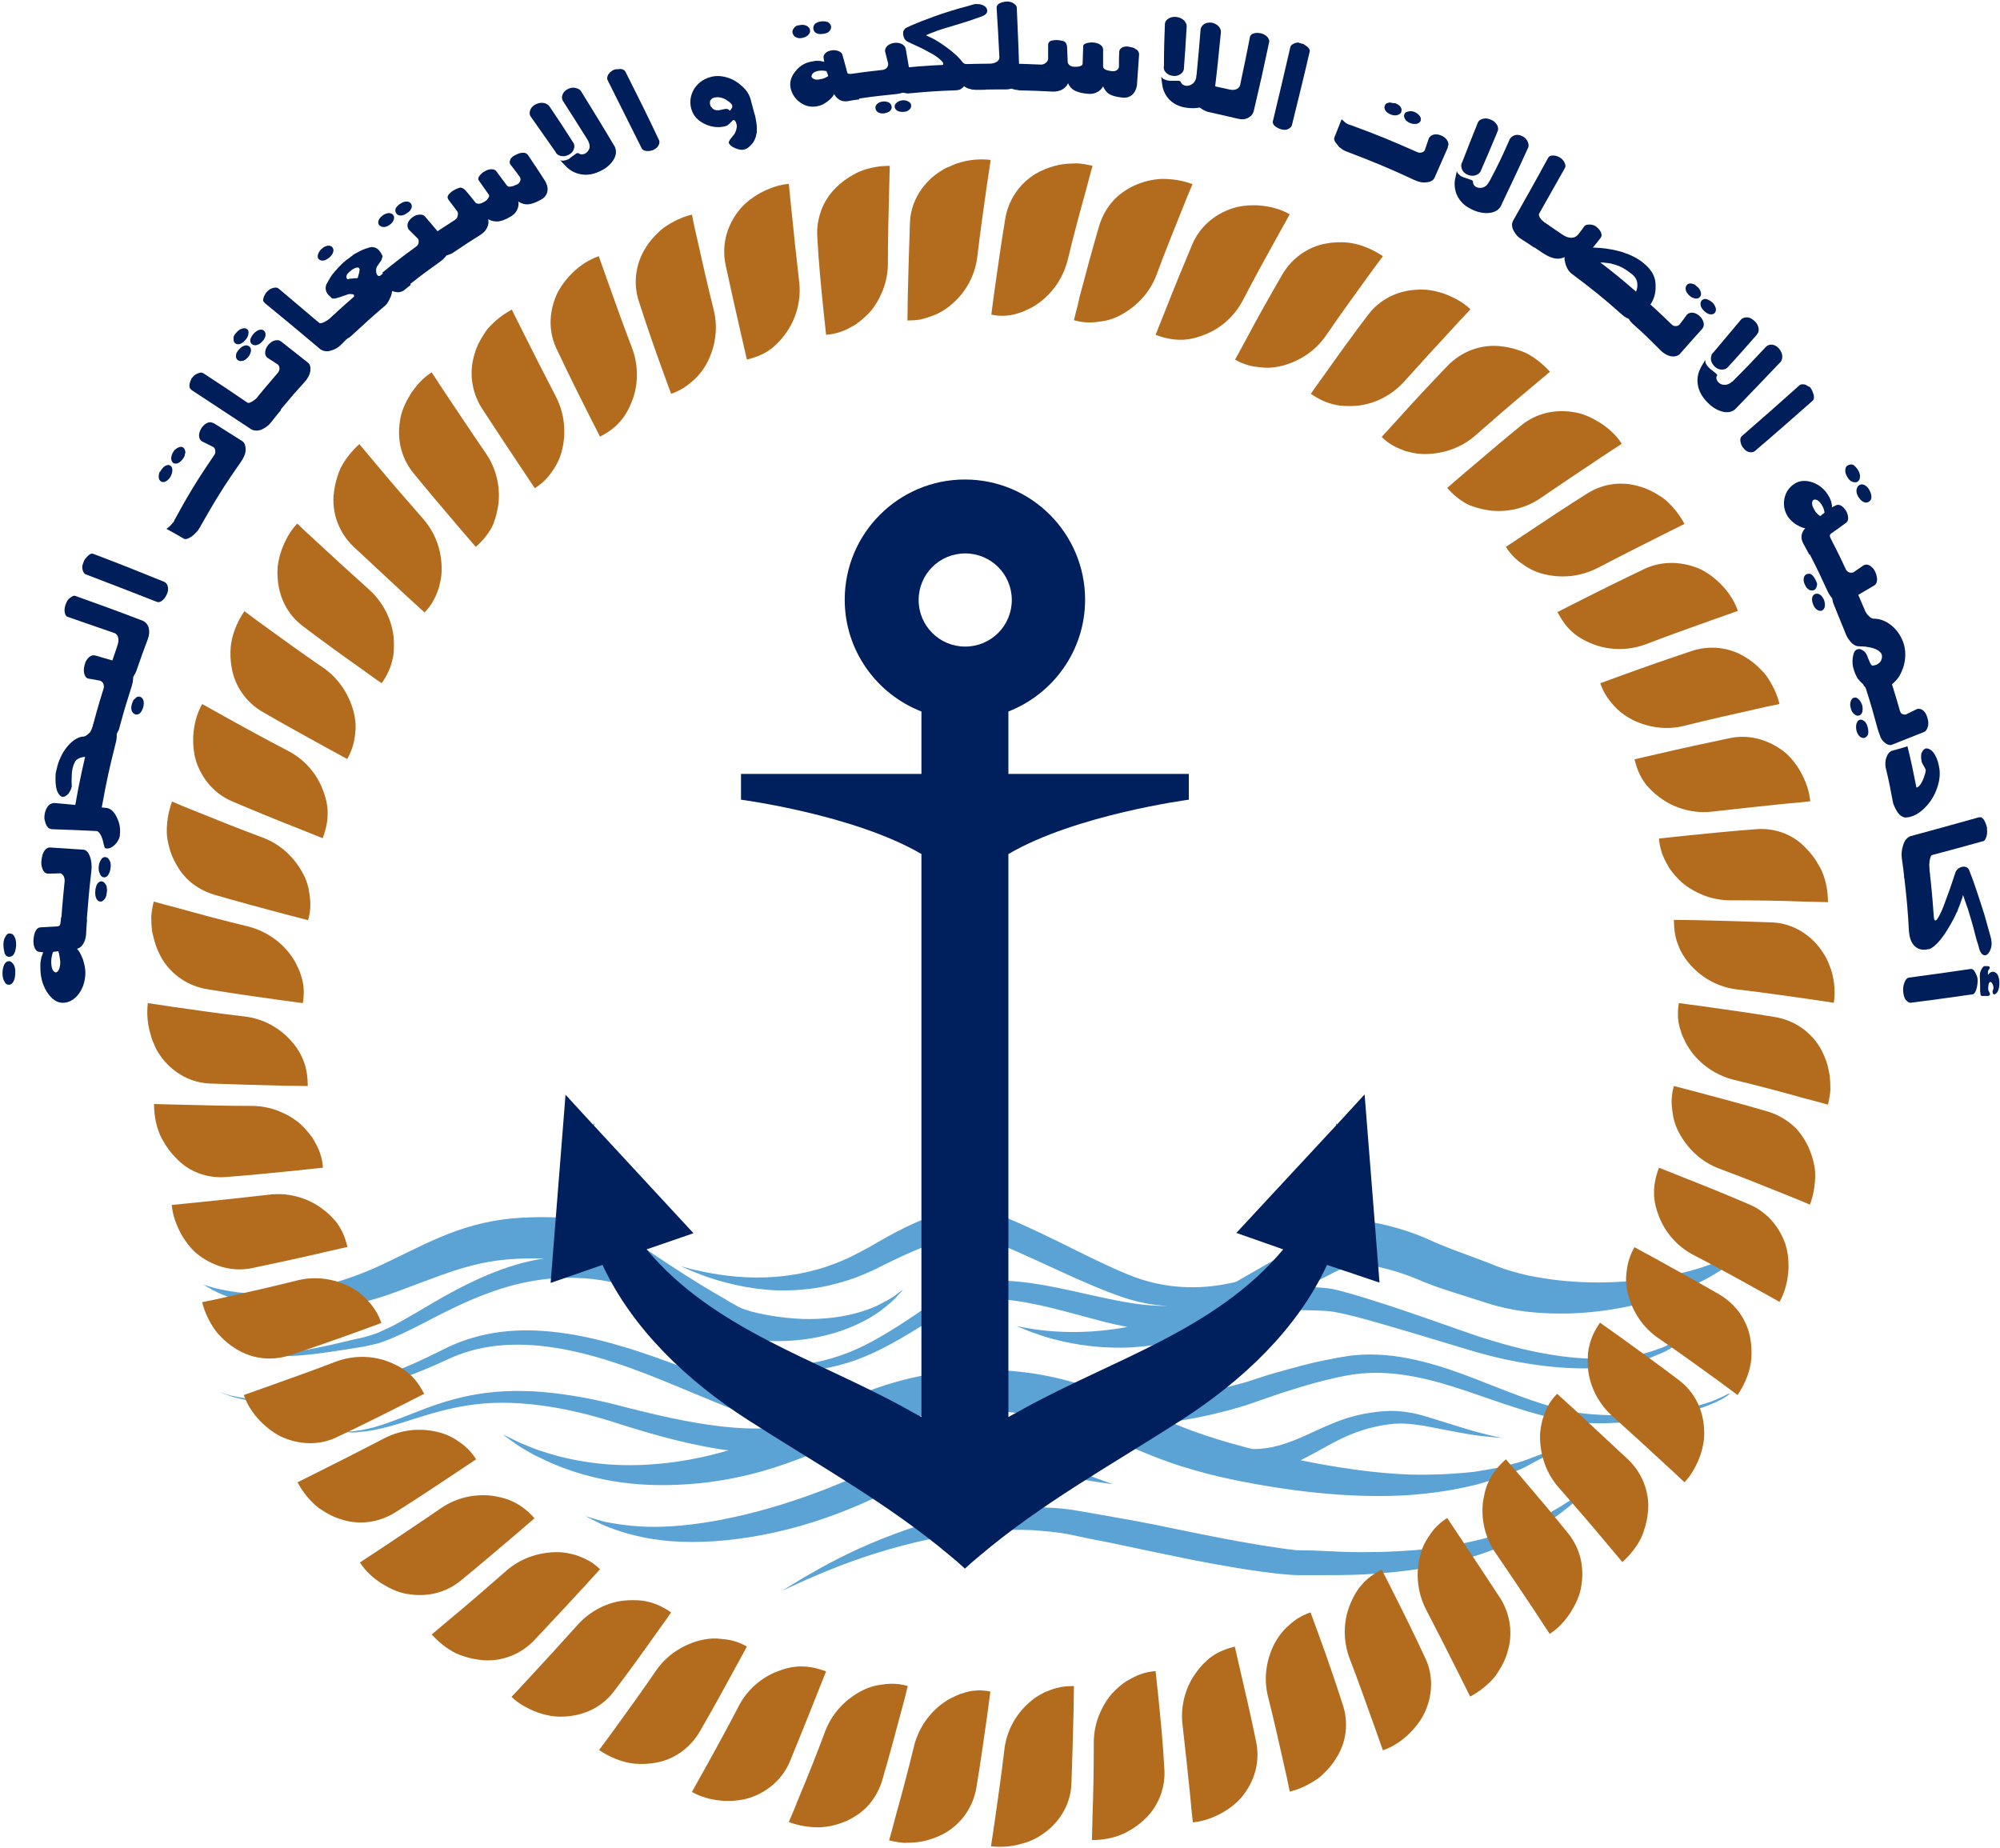 <svg version="1.2" xmlns="http://www.w3.org/2000/svg" viewBox="0 0 644 595" width="644" height="595">
	<title>LOGO-svg</title>
	<style>
		.s0 { fill: #5ba3d5 } 
		.s1 { fill: #001f5d } 
		.s2 { fill: #b36c1e } 
		.s3 { fill: #001f5a } 
	</style>
	<g id="Layer">
		<path id="Layer" class="s0" d="m555.3 405.2c-5.7 2.8-14.4 5.4-25.3 6.8-10.8 1.3-24 1.6-37.9-1.3q-5.2-1.1-10.2-3c-3.6-1.5-7.6-2.9-11.3-4.3-3.8-1.4-7.4-2.8-11.3-4.6-4.1-1.8-8.5-3.2-12.9-4.3-2.2-0.5-4.5-1-7-1.1-2.5-0.2-5.4 0.1-7.9 0.9-2.5 0.8-4.7 2-6.6 3-1.9 1-3.7 2.1-5.5 3.1-7.2 4.2-14.1 8.2-20.8 12-0.2 0.1-0.3 0.2-0.5 0.3-0.7 0.2-1.4 0.4-2.1 0.5-9.3 2-20.8 2.1-32.5-2.7-11.9-4.8-24.6-12.2-39-18.2-1.8-0.7-3.6-1.4-5.6-2-2-0.6-4.1-1-6.1-1.1-4.2-0.2-8.1 0.8-11.6 2-7.1 2.4-13.4 5.8-19.3 9.2-1.5 0.9-2.9 1.7-4.3 2.4-1.4 0.8-2.8 1.4-4.1 2.1-2.7 1.3-5.5 2.3-8.1 3.2-5.4 1.7-10.5 2.6-15.3 3-9.5 0.8-17.4-0.4-22.7-1.4-2.7-0.6-4.8-1-6.1-1.4q-2.1-0.6-2.1-0.6c0 0 0.7 0.3 2 0.9 1.3 0.6 3.4 1.4 6 2.4 5.3 1.8 13.1 4.1 23.1 4.5 5 0.1 10.5-0.2 16.3-1.5 2.9-0.7 5.9-1.5 8.9-2.6 1.5-0.6 3-1.2 4.6-1.9 1.6-0.7 3-1.4 4.5-2.2 5.9-2.9 12.1-5.8 18.6-7.8 3.2-1 6.4-1.6 9.5-1.4 1.5 0.1 3 0.4 4.6 0.9 1.6 0.5 3.3 1.2 5 1.8 13.7 5.7 26.8 12.7 39.5 17q7.2 2.4 14.1 2.7-0.4 0-0.9 0c-6 0-11.9-1-17.7-2.2-11.6-2.4-22.7-5.5-33.6-5.9-1.3-0.1-2.7-0.1-4 0-1.3 0-2.6 0-4.1 0.3-1.4 0.2-2.8 0.4-4 1-1.3 0.5-2.6 0.8-3.7 1.5-4.8 2.3-8.9 5.2-12.8 7.9-7.9 5.3-15.1 9.8-22.1 12.5-14 5.4-25.8 4.7-33.5 3.4-1-0.1-1.9-0.3-2.7-0.4q-1.2-0.3-2.4-0.6c-1.5-0.4-2.7-0.7-3.7-1-2-0.5-3-0.8-3-0.8 0 0 1 0.3 2.9 1 0.9 0.3 2.1 0.7 3.5 1.2 0.7 0.2 1.5 0.5 2.3 0.8q1.2 0.3 2.7 0.6c7.5 2 19.3 3.5 33.9-1 7.3-2.2 15-6.4 23-11.4 4-2.4 8.2-5.1 12.6-7l1.7-0.7c0.6-0.2 1.1-0.4 1.7-0.5l1.7-0.5c0.6-0.2 1.1-0.2 1.7-0.3l1.7-0.2c0.6-0.1 1.2 0 1.9 0 1.3 0.1 2.5 0 3.8 0.2 10.3 0.8 21.1 4.2 33 7.3 2.4 0.6 4.8 1.1 7.3 1.6-0.1 0-0.1 0-0.2 0-10.7 2-19.7 1.8-25.9 1.2-3.1-0.3-5.5-0.7-7.1-1-1.6-0.3-2.5-0.5-2.5-0.5 0 0 0.8 0.4 2.4 1 1.6 0.7 3.9 1.5 6.9 2.5 6.1 1.8 15.2 3.8 26.7 3.4 5.7-0.3 12-1.1 18.7-2.9 6.6-1.8 13.5-4.6 20.4-7.9 0.2-0.1 0.3-0.2 0.5-0.2 0.2 0 0.3-0.1 0.5-0.1 2.9-0.4 5.9-0.7 8.9-0.8 3-0.1 5.9-0.2 8.8-0.1 2.9 0.1 5.8 0.1 8.3 0.5 5.4 1 10.9 2.6 16.1 4.1 5.2 1.5 10.3 3 15.2 4.5 4.9 1.5 9.7 2.9 14.3 4.3 4.6 1.3 9.1 2.4 13.5 3.2q13.1 2.4 24 2.1c7.2-0.3 13.7-1.5 19.1-3.5 1.3-0.6 2.6-1.1 3.8-1.6 1.2-0.5 2.3-1.3 3.4-1.9 2.1-1.2 3.9-2.5 5.6-3.5 3.4-2.1 5.7-4.2 7.1-5.8 1.4-1.6 1.9-2.7 1.9-2.7 0 0-0.6 0.9-2 2.4-1.4 1.5-3.8 3.3-7.2 5.2-1.7 0.9-3.6 2-5.7 3.1-1.1 0.5-2.1 1.1-3.3 1.6-1.2 0.4-2.4 0.9-3.7 1.3-5.2 1.6-11.4 2.5-18.4 2.3-7-0.1-14.8-1.2-23.2-3.2-4.2-1-8.6-2.3-13.1-3.7-4.5-1.5-9.2-3.2-14.1-4.9-4.9-1.7-10-3.5-15.2-5.2-5.3-1.7-10.7-3.5-16.6-5-1.4-0.4-3.3-0.7-4.7-0.8q-2.3-0.2-4.5-0.3c-0.4 0-0.8 0-1.2-0.1 1.1-0.6 2.3-1.2 3.4-1.7 1.8-1 3.7-1.9 5.6-2.9 1.8-0.9 3.4-1.7 4.9-2.2 1.5-0.4 2.8-0.5 4.5-0.4 1.7 0.1 3.6 0.5 5.5 1q5.8 1.3 11.4 3.6c3.9 1.7 8.1 3.2 12 4.4 3.8 1.2 7.6 2.4 11.3 3.6 4.1 1.3 8 2.1 11.9 2.6 15.4 1.8 29-0.3 40.1-3.3 11.1-3.1 19.7-7.5 25.1-11.5 2.7-2.1 4.7-3.7 5.9-5.1 1.2-1.3 1.9-2 1.9-2 0 0-0.8 0.5-2.2 1.5-1.5 0.7-3.8 1.8-6.6 3.3z"/>
	</g>
	<path id="Layer" class="s0" d="m554.5 449.8c-2.2 1.1-5.6 2.4-10.2 3.4-4.6 1-10.4 1.9-17.3 2.3-3.4 0.2-7.2 0.3-11.1 0.1-4-0.2-8.1-0.5-12.5-1.7-8.7-2-18.1-5.9-28.6-10-5.2-2-10.8-4-16.8-5.5-6-1.5-12.4-2.5-19.2-2.2-1.7 0.1-3.4 0.2-5.1 0.5-1.7 0.3-3.3 0.5-5 0.9-3.4 0.6-6.8 1.4-10.2 2.3-3.4 0.9-6.9 1.9-10.4 2.9-1.7 0.6-3.5 1.1-5.2 1.7-1.7 0.6-3.4 1-5.2 1.5-7 1.8-14.4 3.2-22 4-5 0.5-10.1 0.8-15.1 0.6-2.7-1.2-5.6-2.4-8.5-3.4-5.9-2.1-12.2-3.8-18.5-4.8-12.7-2-25.4-1.7-37.3 0.7-5.9 1.2-11.7 2.9-17.2 5-3.6 1.4-6.9 2.9-10.2 4.5-1.1 0.1-2.1 0.2-3.2 0.3-3.8 0.5-7.5 0-11.3-0.8-3.8-0.8-7.6-1.9-11.3-3.2-14.9-5.1-28.9-11.3-42.6-15.3-13.6-4.1-27.1-6.3-39.4-4.7-6.1 0.8-11.9 2.5-17.1 5-5 2.5-9.7 4.8-14.4 6.7-18.4 7.7-33.7 10.6-44.1 10.2-1.3 0-2.5-0.2-3.7-0.2-1.1-0.1-2.2-0.1-3.2-0.4-1.9-0.4-3.6-0.6-4.9-1-2.6-0.8-3.9-1.3-3.9-1.3 0 0 1.3 0.5 3.7 1.4 2.5 0.9 6.3 1.8 11.5 2.3 10.3 0.9 25.7-0.9 44.5-7.8 4.7-1.7 9.6-3.7 14.7-6.1 4.9-2.3 10.3-3.8 16.1-4.4 11.6-1.2 24.4 1.1 37.7 5.5 13.3 4.3 27.1 10.9 42.4 16.7 3.8 1.4 7.8 2.8 12 3.8 0.1 0 0.2 0.1 0.3 0.1-1.4 0.2-2.7 0.3-4.1 0.4-5.6 0.4-11.1 0.1-16.5-0.5-10.8-1.3-20.9-3.7-30.4-6.1-9.5-2.6-18.8-4.3-27.3-5-8.5-0.7-16.4-0.2-23.3 1.2-6.9 1.4-12.9 3.6-17.9 5.6-5 2-9.3 3.6-12.8 4.6-1.8 0.4-3.3 0.8-4.7 1-1.4 0.2-2.5 0.4-3.5 0.3-1.9 0-2.8 0.1-2.8 0.1 0 0 0.9 0.1 2.8 0.2 0.9 0.1 2.1 0.1 3.4-0.1 0.7-0.1 1.4-0.1 2.2-0.2 0.8-0.1 1.6-0.3 2.5-0.4 3.6-0.7 7.9-1.9 13-3.6 5.1-1.6 10.9-3.4 17.6-4.4 13.4-2.1 30.1-0.1 48.8 6.1 9.5 3 19.8 6 31.2 7.9 1.2 0.2 2.5 0.4 3.7 0.5-8.1 2.4-15.9 3.8-23.1 4.4-15.6 1.4-28.3-1.2-36.7-4-2.2-0.6-4-1.5-5.6-2.1-1.6-0.6-2.9-1.3-4-1.8-2.1-1.1-3.3-1.6-3.3-1.6 0 0 1 0.7 3 2.2 1 0.7 2.2 1.6 3.8 2.5 1.5 0.9 3.3 2 5.4 2.9 8.2 4.1 21.1 8.5 37.6 8.7 8.2 0.1 17.2-0.6 26.7-2.7 9.5-2 19.5-5.7 29.3-10 4.9-2.1 9.9-4.2 14.9-5.9 5-1.7 10.3-3 15.6-3.9 10.8-1.8 22.2-2 33.6-0.1 5.7 0.9 11.3 2.3 16.6 4.1 5.4 1.8 10.7 4.2 16.1 6.4 5.4 2.3 10.9 4.5 16.4 6.2 5.5 1.7 10.9 3.1 16.3 4.2 20.9 4.3 40.4 6 56.7 4.9 8.1-0.6 15.4-1.8 21.7-3.4q4.6-1.3 8.7-2.7c2.6-1.1 5-2 7-3 2-1.1 3.8-2.1 5.4-2.9 1.5-0.9 2.7-1.8 3.8-2.5q3-2.1 3-2.1c0 0-1.1 0.6-3.3 1.6-1.1 0.5-2.4 1.3-4 1.9-1.6 0.6-3.5 1.3-5.6 2.1-2.1 0.7-4.5 1.2-7.1 2-2.6 0.5-5.5 1-8.6 1.5-6.2 0.7-13.3 1.1-21.2 0.9-10.5-0.4-22.2-2-34.9-4.6 4.3-2.1 8.2-4.5 11.8-6.3 5-2.6 10.1-4.2 14.8-5 2.4-0.4 4.6-0.6 6.8-0.5 2.2 0.1 4.2 0.4 6.3 0.7 8 1.5 14.4 2.9 18.7 3.3 4.3 0.5 6.6 0.6 6.6 0.6 0 0-2.2-0.3-6.3-1.4-4.2-1-10.1-3-18-5.4-3.9-1.2-8.7-2.2-13.9-1.8-5.2 0.4-10.7 1.5-16.4 3.9-5.7 2.3-11.2 5.4-17.2 7.1-2.8 0.8-5.7 1.2-8.6 1.2-1.4-0.3-2.8-0.7-4.2-1.1-5-1.3-10-2.9-15.1-4.7-2.4-0.9-4.9-1.9-7.3-2.9 7.5-1 14.8-2.6 21.7-4.6 3.6-1 7.2-2.4 10.5-3.5 3.3-1.2 6.7-2.2 9.9-3.2 3.3-1 6.5-1.9 9.7-2.6 3.2-0.8 6.4-1.4 9.4-1.7 12.3-1.2 24 2.2 34.5 5.7 10.5 3.6 20.3 7.2 29.4 9 4.5 1 9 1.3 13.1 1.3 4.1 0 7.9-0.3 11.4-0.6 7-0.8 13-1.9 17.7-3.2 4.7-1.3 8.2-2.8 10.4-4 1.1-0.6 1.9-1.2 2.4-1.6 0.5-0.4 0.8-0.6 0.8-0.6 0 0-0.3 0.2-0.8 0.5-0.5-0.1-1.2 0.5-2.4 1z"/>
	<path id="Layer" class="s0" d="m283 481.7c2.7-1.1 5.3-2.1 7.9-3.1 5.2-1.8 10.3-3.2 15.3-4.1 9.9-1.7 19.1-1.5 26.8-0.5 7.7 1 14 2.2 18.4 2.9 4.4 0.7 6.8 1 6.8 1 0 0-2.3-0.9-6.5-2.4-4.2-1.5-10.2-3.8-18-5.9-7.7-2.1-17.5-3.6-28.3-2.6-5.4 0.5-11 1.7-16.6 3.4-2.8 0.9-5.7 1.9-8.5 3-2.8 1.2-5.8 2.5-8.3 3.6-21.9 9.3-43.1 14.1-58.6 14.6-7.7 0.3-14-0.7-18.3-1.5-2.1-0.5-3.8-1.1-4.9-1.4-1.1-0.3-1.7-0.5-1.7-0.5 0 0 0.5 0.3 1.6 0.8 1.1 0.5 2.6 1.4 4.7 2.3 4.2 1.7 10.5 3.8 18.5 4.7 16 1.8 38.6-1 61.6-10.7 2.7-1.1 5.5-2.4 8.1-3.6z"/>
	<g id="Layer">
		<path id="Layer" class="s0" d="m511.2 479c-0.5 0.4-1.1 0.9-1.7 1.4-0.7 0.4-1.4 0.9-2.1 1.4-5.7 4.2-14.7 9.3-26.6 12.8-5.9 1.7-12.5 3.1-19.6 4-7.1 0.8-14.8 1.2-22.9 1.2-4.1 0-8.2-0.2-12.5-0.4-2.2-0.1-4.4-0.2-6.6-0.2-1.2 0-2 0-3.1-0.2-1-0.1-2.1-0.2-3.2-0.4-8.6-1.2-17.8-2.9-27.1-4.8-4.6-0.9-9.2-1.9-13.7-2.8-2.3-0.4-4.5-0.9-6.7-1.3-2.3-0.4-4.5-0.8-6.8-1.2-4.5-0.8-8.8-1.6-13.2-2.3-4.4-0.7-8.8-0.8-13-0.9-17 0.1-31.8 4-43.7 8.4-12 4.4-21.1 9.2-27.3 12.8-3.1 1.7-5.5 3.3-7.1 4.2q-2.4 1.5-2.4 1.5c0 0 0.9-0.4 2.6-1.2 1.7-0.7 4.2-2 7.4-3.3 6.5-2.8 15.9-6.6 27.9-9.8 11.9-3.2 26.5-5.8 42.5-5.2 4 0.3 8 0.6 12.1 1.4 4.2 0.9 8.4 1.8 12.8 2.6 8.8 1.9 18 3.8 27.3 5.7 9.4 1.8 18.5 3.4 27.6 4.4 1.2 0.1 2.3 0.2 3.5 0.3 1.1 0.1 2.6 0.1 3.5 0.1 2.2 0 4.3 0 6.4 0 4.3 0 8.6 0 12.8-0.2 8.3-0.4 16.3-1.3 23.6-2.6 7.3-1.5 14.1-3.5 20-5.8 12-4.7 20.7-10.9 26.1-15.9 0.7-0.6 1.4-1.2 2-1.7 0.6-0.6 1.1-1.1 1.6-1.7 1-1 1.8-1.9 2.5-2.6 1.3-1.4 2-2.1 2-2.1 0 0-0.8 0.6-2.2 1.9-0.7 0.9-1.6 1.6-2.7 2.5z"/>
	</g>
	<g id="Layer">
		<path id="Layer" class="s0" d="m97.3 436.4c4.9-0.4 10.5-1.3 16.8-2.3 1.6-0.3 3.1-0.4 4.9-0.9 0.9-0.2 1.7-0.4 2.6-0.6 0.9-0.2 1.7-0.6 2.6-0.9 3.5-1.3 6.9-3 10.5-4.8 7.2-3.7 14.8-7.8 23.3-10.8 8.5-3.1 17.9-5 27.9-4.6 6.9 0.2 14 1.7 21.1 4.2q1.8 1.1 3.6 2.1c3.4 1.9 6.8 3.7 10.1 5.4 3.3 1.7 6.5 3.2 9.7 4.6 0.8 0.3 1.6 0.7 2.4 1l1.2 0.5 0.6 0.3 0.8 0.3c2.1 0.8 3.6 1 5.3 1.3 6.6 0.9 12.6 0.8 18.1 0.1 11-1.4 19.5-5.4 24.7-9.2 2.6-2 4.5-3.6 5.6-5 1.2-1.3 1.8-1.9 1.8-1.9q0 0-2.1 1.5c-1.3 1.1-3.4 2.2-6.1 3.6-5.5 2.6-13.8 4.7-24.2 4.4-5.1-0.2-10.8-0.9-16.6-2.4-1.4-0.4-2.9-0.9-3.9-1.4l-0.4-0.2-0.5-0.3-1.1-0.6c-0.7-0.4-1.5-0.8-2.2-1.3-3-1.7-6-3.5-9.1-5.4-3.1-1.9-6.2-3.9-9.4-6-3.2-2.1-6.4-4.3-9.9-6.6-3.5-2.2-7.4-4.4-11.7-5.9-4.3-1.5-8.8-2.2-13.1-2.5-4.3-0.3-8.4-0.2-12.6 0-4.1 0.2-8.3 0.8-12.3 1.7-8.1 1.8-15.3 5-21.9 8.2-3.3 1.6-6.4 3.1-9.5 4.6-3.1 1.5-5.9 2.7-8.8 3.8-5.8 2.2-11.3 3.7-16.5 4.7-10.3 2-18.8 1.7-24.7 0.7-2.9-0.5-5.2-1-6.7-1.5-1.5-0.4-2.3-0.7-2.3-0.7 0 0 0.8 0.4 2.2 1.2 1.4 0.9 3.6 1.9 6.5 3 5.8 2.2 14.6 4.3 25.5 3.9 5.5-0.2 11.5-1 17.8-2.5 3.1-0.8 6.5-1.8 9.7-3 3.2-1.2 6.5-2.4 9.9-3.7 6.7-2.5 13.5-5 20.6-6.2 5.6-1 11.6-1.2 17.7-1.1-6.4 1-12.4 2.9-17.9 5.2-8.7 3.6-16.4 8.2-23.3 12.3-3.5 2-6.8 4-10 5.4-0.8 0.4-1.6 0.7-2.4 1.1-0.8 0.3-1.6 0.5-2.4 0.8-1.5 0.5-3.2 0.9-4.8 1.2-6.3 1.5-11.8 2.8-16.7 3.6-4.9 0.8-9 1.1-12.4 0.9-3.4-0.1-5.9-0.7-7.6-1-1.7-0.5-2.6-0.7-2.6-0.7q0 0 2.4 0.9c1.6 0.5 4.1 1.2 7.4 1.6 3.4 0.2 7.6 0.3 12.4-0.1z"/>
	</g>
	<path id="Layer" fill-rule="evenodd" class="s1" d="m427.3 407.3c-9.7 20.9-27.4 37.4-46.8 49.9-22.4 14.4-44.9 26.7-65.1 43.8-1.6 1.3-3.2 2.7-4.7 4.1-1.6-1.5-3.1-2.8-4.7-4.1-20.2-17-42.8-29.4-65.2-43.8-19.4-12.5-37.1-29.1-46.8-49.9l-16.7 5.8 4.8-60.6 8.9 9.7c0.1-0.2 0.2-0.4 0.3-0.5 0 0.2 0 0.5-0.1 0.7l32.1 34.7-15.1 5.2c21.6 25.9 55.1 35.5 83.6 51.3 1.7 1 3.3 1.8 4.9 2.7v-181.3c-21.7-12.7-58.1-17.5-58.1-17.5v-8.3h58.1v-20.1c-14.4-5.6-24.7-19.6-24.7-36 0-21.4 17.4-38.7 38.7-38.7 21.4 0 38.7 17.4 38.7 38.7 0 16.4-10.3 30.4-24.7 36v20.1h58.1v8.3c0 0-36.4 4.8-58.1 17.5v181.3c1.5-0.9 3.2-1.7 4.9-2.7 28.6-15.8 62-25.4 83.6-51.3l-15.1-5.3 32.2-34.7c0-0.2 0-0.5-0.1-0.7 0.1 0.2 0.2 0.3 0.3 0.5l8.9-9.7 4.8 60.6zm-131.5-214.1c0 8.3 6.7 15 15 15 8.3 0 15-6.7 15-15 0-8.3-6.7-15-15-15-8.3 0-15 6.7-15 15z"/>
	<path id="Layer" class="s2" d="m588.6 343.5c-0.6-2.3-1.5-4.4-2.6-6.3-3.2-5.2-8.4-8.7-14.4-9.7-7.8-1.3-15.6-2.4-23.5-3.5-2.5-0.3-5-0.7-7.5-1-0.5 2.8-0.4 5.5 0.3 8 0.2 0.7 0.4 1.3 0.6 1.9 0.2 0.6 0.5 1.2 0.8 1.8 0.5 1.2 1.2 2.4 2 3.5 3.1 4.4 8 8 14 9.5 7.5 1.8 15 3.8 22.5 5.9q3.9 1 7.8 2.1c0.4-1.7 0.7-3.3 0.8-4.9 0-1.6-0.1-3.3-0.3-4.8-0.2-0.9-0.3-1.7-0.5-2.5z"/>
	<path id="Layer" class="s2" d="m582.3 369.3c-1.3-2.7-3-5.2-5.2-7.1-2.3-1.9-4.9-3.4-7.9-4.3-7.6-2.2-15.3-4.3-22.9-6.3-2.4-0.6-4.9-1.3-7.3-1.9-0.8 2.7-0.9 5.4-0.5 8 0.1 0.7 0.2 1.3 0.3 2 0.4 1.9 1.1 3.8 2.1 5.5 2.7 4.8 6.9 8.9 12.7 11.1 7.3 2.7 14.5 5.6 21.7 8.5 2.5 1 5 2 7.5 3.1 1.2-3.2 1.7-6.5 1.7-9.7 0-0.8-0.1-1.6-0.2-2.4-0.4-2.3-1.1-4.5-2-6.5z"/>
	<path id="Layer" class="s2" d="m563.2 387.8c-7.2-3.1-14.6-6.1-22-9-2.3-0.9-4.7-1.9-7-2.8-1 2.6-1.6 5.2-1.6 7.9 0 0.7 0 1.4 0.1 2.1 0.2 2 0.8 3.9 1.5 5.7 1.9 5 5.8 9.7 11.3 12.5 6.9 3.6 13.7 7.3 20.5 11.1 2.3 1.3 4.7 2.6 7 3.9 1.7-3 2.5-6.2 2.8-9.4 0.1-0.8 0.1-1.6 0.1-2.4 0-2.3-0.3-4.6-1-6.8-2-5.7-6-10.4-11.7-12.8z"/>
	<path id="Layer" class="s2" d="m553.6 416.8c-6.9-4-13.8-7.8-20.7-11.6q-3.3-1.8-6.6-3.6c-1.4 2.4-2.2 5-2.5 7.6-0.1 0.7-0.1 1.3-0.2 2-0.1 2 0.2 3.9 0.7 5.9 1.5 5.3 4.6 10.3 9.7 13.8 6.4 4.4 12.7 8.9 19 13.5 2.2 1.6 4.3 3.2 6.5 4.8 1.9-2.8 3.3-5.9 4-9 0.2-0.8 0.3-1.6 0.4-2.4 0.2-2.3 0.1-4.6-0.3-6.8-1-5.9-4.7-11.1-10-14.2z"/>
	<path id="Layer" class="s2" d="m540.6 444.4c-6.3-4.8-12.7-9.4-19.2-14.1-2.1-1.5-4.1-2.9-6.2-4.4-1.6 2.3-2.8 4.7-3.4 7.3-0.2 0.7-0.3 1.3-0.4 2q-0.3 3 0 6c0.6 5.3 3.3 10.8 7.9 14.9 5.8 5.2 11.5 10.4 17.2 15.7 2 1.8 3.9 3.6 5.9 5.5 2.4-2.5 3.9-5.5 5-8.4 0.3-0.8 0.5-1.6 0.7-2.3 0.6-2.3 0.8-4.5 0.6-6.8-0.4-6.2-3.2-11.7-8.1-15.4z"/>
	<path id="Layer" class="s2" d="m507 453.9c-1.9-1.7-3.7-3.4-5.6-5.1-2 2-3.4 4.3-4.2 6.8-0.2 0.6-0.5 1.3-0.6 1.9-0.5 1.9-0.8 3.9-0.7 5.9 0.2 5.5 2 11.1 6.1 15.7 5.1 5.8 10.2 11.7 15.2 17.7 1.7 2.1 3.5 4.1 5.2 6.2 2.5-2.3 4.6-4.9 6-7.7 0.3-0.8 0.7-1.5 0.9-2.3 0.8-2.2 1.2-4.5 1.4-6.7 0.4-6-1.9-11.9-6.3-16.2q-8.7-8.1-17.4-16.2z"/>
	<path id="Layer" class="s2" d="m489.8 475.6c-1.6-1.9-3.3-3.8-4.9-5.7-2.1 1.8-3.8 3.9-5.1 6.2-0.3 0.6-0.6 1.2-0.9 1.9-0.7 1.8-1.1 3.8-1.4 5.8-0.6 5.3 0.6 11.3 4.1 16.3 4.4 6.4 8.7 12.9 13 19.3 1.5 2.3 2.9 4.5 4.4 6.7 2.9-1.8 5.1-4.4 6.8-7q0.6-1.1 1.2-2.1c1.1-2.1 1.9-4.2 2.2-6.5 1-6-0.4-12-4.3-16.8-4.8-6-9.9-12-15.1-18.1z"/>
	<path id="Layer" class="s2" d="m470.2 495.1q-2.1-3.2-4.2-6.3c-2.4 1.5-4.3 3.4-5.7 5.6-0.4 0.5-0.7 1.1-1.1 1.7-1 1.7-1.7 3.6-2.1 5.5-1.2 5.4-0.7 11.2 2.1 16.7 3.6 6.9 7.1 13.8 10.6 20.8q1.8 3.6 3.6 7.2c3-1.6 5.6-3.7 7.7-6.1 0.5-0.6 1-1.3 1.4-2 1.3-2 2.3-4 2.9-6.2 1.8-5.7 1-12-2.2-17.2-4.3-6.5-8.6-13.1-13-19.7z"/>
	<path id="Layer" class="s2" d="m448.3 512.1c-1.1-2.3-2.3-4.5-3.4-6.7-2.4 1.3-4.7 2.8-6.4 4.9-0.5 0.5-0.9 1.1-1.3 1.6-1.1 1.6-2 3.5-2.7 5.3-1.9 5-2.1 11.1 0.1 16.9 2.8 7.3 5.4 14.6 8 21.9 0.9 2.5 1.8 5 2.7 7.6 3.2-1.1 6-3 8.3-5.2 0.6-0.6 1.2-1.2 1.7-1.8 1.5-1.7 2.8-3.6 3.7-5.7 2.4-5.6 2.5-11.8-0.2-17.3-3.4-7.3-6.9-14.4-10.5-21.5z"/>
	<path id="Layer" class="s2" d="m424.6 526.3c-0.9-2.4-1.7-4.7-2.6-7.1-2.7 0.9-5 2.3-6.9 4.1-0.5 0.4-1 0.9-1.5 1.4-1.3 1.4-2.5 3.1-3.4 4.9-2.4 4.9-3.4 10.7-1.9 16.7 1.9 7.5 3.6 15.1 5.3 22.7 0.6 2.6 1.2 5.2 1.7 7.9 3.3-0.8 6.3-2.3 8.9-4.1 0.7-0.5 1.3-1 1.9-1.6 1.7-1.6 3.2-3.4 4.3-5.3 3.2-5.1 3.9-11.4 1.9-17.2-2.4-7.5-5-15-7.7-22.4z"/>
	<path id="Layer" class="s2" d="m399.3 537.6c-0.6-2.5-1.1-4.9-1.7-7.4-2.7 0.7-5.2 1.6-7.4 3.2-0.6 0.4-1.1 0.8-1.6 1.3-1.5 1.3-2.8 2.9-3.9 4.5-3 4.4-4.7 10.3-3.9 16.4 0.9 7.7 1.7 15.5 2.5 23.2 0.2 2.7 0.5 5.3 0.8 8 3.4-0.3 6.5-1.5 9.3-3 0.7-0.4 1.4-0.8 2.1-1.3 1.9-1.3 3.6-2.8 5-4.7 3.7-4.9 5.2-10.8 4-16.8-1.6-7.9-3.4-15.7-5.2-23.4z"/>
	<path id="Layer" class="s2" d="m372.9 545.6c-0.3-2.5-0.5-5-0.8-7.5-2.8 0.2-5.4 1-7.7 2.3-0.6 0.3-1.2 0.7-1.8 1q-2.4 1.6-4.5 3.9c-1.8 2-3.2 4.5-4.3 7.2-1 2.6-1.6 5.5-1.6 8.6 0 7.7-0.1 15.5-0.4 23.3-0.1 2.7-0.1 5.4-0.2 8.1 3.4 0 6.7-0.6 9.6-1.8 0.8-0.3 1.5-0.7 2.2-1.1 2-1.1 3.9-2.5 5.5-4.1 4.3-4.2 6.5-10.2 6-16.2-0.4-7.9-1.2-15.8-2-23.7z"/>
	<g id="Layer">
		<path id="Layer" class="s2" d="m337.9 544.3c-0.6 0.2-1.3 0.5-1.9 0.8-1.8 0.9-3.4 2-4.9 3.4-4 3.6-7 8.8-7.7 14.9-0.9 7.7-2 15.4-3.1 23.1-0.4 2.7-0.8 5.3-1.2 8 3.4 0.4 6.7 0.1 9.8-0.8 0.8-0.2 1.6-0.5 2.3-0.7 0.7-0.3 1.4-0.6 2-0.9 1.4-0.7 2.7-1.6 3.9-2.5 4.7-3.8 7.7-9.2 7.9-15.3 0.3-7.9 0.5-15.9 0.7-23.8 0-2.5 0.1-5 0.1-7.6-1.4 0-2.8 0.1-4.1 0.3-1.3 0.3-2.6 0.6-3.8 1.1z"/>
	</g>
	<path id="Layer" class="s2" d="m311 544.9c-0.7 0.2-1.3 0.4-1.9 0.6-0.6 0.2-1.2 0.5-1.8 0.8-1.2 0.5-2.4 1.2-3.5 2-4.4 3.1-8 8-9.5 14-1.8 7.5-3.8 15-5.9 22.5q-1 3.9-2.1 7.8c1.7 0.4 3.3 0.7 4.9 0.8 1.6 0 3.3-0.1 4.8-0.3 0.8-0.1 1.6-0.3 2.4-0.5 2.3-0.6 4.4-1.5 6.3-2.6 5.2-3.2 8.7-8.4 9.7-14.4 1.3-7.8 2.4-15.6 3.5-23.4 0.3-2.5 0.7-5 1-7.5-2.6-0.6-5.3-0.5-7.9 0.2z"/>
	<path id="Layer" class="s2" d="m292.3 542.9c-2.7-0.8-5.4-0.9-8-0.5-0.7 0.1-1.3 0.2-2 0.3-1.9 0.4-3.8 1.1-5.5 2.1-4.8 2.7-8.9 6.9-11.1 12.7-2.7 7.3-5.6 14.5-8.6 21.7-1 2.5-2 5-3.1 7.5 3.2 1.2 6.5 1.7 9.7 1.7 0.8 0 1.6-0.1 2.4-0.2 2.3-0.3 4.5-1 6.6-1.9 2.7-1.3 5.2-3 7.1-5.2 1.9-2.2 3.4-4.9 4.3-7.9 2.2-7.6 4.3-15.3 6.3-22.9 0.7-2.5 1.3-4.9 1.9-7.4z"/>
	<path id="Layer" class="s2" d="m263.2 545.2c0.9-2.3 1.9-4.7 2.8-7-2.6-1-5.2-1.6-7.9-1.6-0.7 0-1.4 0-2.1 0.1-2 0.2-3.9 0.8-5.7 1.5-5 1.9-9.7 5.8-12.5 11.3-3.6 6.9-7.3 13.7-11.1 20.5-1.3 2.3-2.6 4.7-3.9 7 3 1.7 6.2 2.5 9.4 2.8 0.8 0.1 1.6 0.1 2.4 0.1 2.3 0 4.6-0.3 6.8-1 5.8-1.9 10.5-6 12.9-11.6 3-7.4 6-14.7 8.9-22.1z"/>
	<path id="Layer" class="s2" d="m236.9 536.8q1.8-3.3 3.6-6.6c-2.4-1.4-5-2.2-7.6-2.4-0.7-0.1-1.3-0.1-2-0.2-2-0.1-3.9 0.2-5.9 0.7-5.3 1.5-10.3 4.6-13.8 9.7-4.4 6.4-8.9 12.7-13.5 19-1.6 2.2-3.2 4.4-4.8 6.5 2.8 1.9 5.9 3.3 9 4 0.8 0.2 1.6 0.3 2.4 0.4 2.3 0.2 4.6 0.1 6.8-0.3 5.9-1 11.1-4.7 14.2-10 4-6.9 7.8-13.8 11.6-20.8z"/>
	<path id="Layer" class="s2" d="m197.7 544.6c4.8-6.3 9.4-12.7 14-19.2 1.5-2.1 3-4.1 4.4-6.2-2.3-1.6-4.7-2.8-7.3-3.4-0.7-0.2-1.3-0.3-2-0.4q-3-0.3-6 0c-5.3 0.6-10.8 3.3-14.9 7.9-5.2 5.8-10.4 11.5-15.7 17.2-1.8 2-3.6 3.9-5.5 5.9 2.5 2.4 5.5 3.9 8.4 5 0.8 0.3 1.6 0.5 2.3 0.7 2.3 0.6 4.5 0.8 6.8 0.6 6.3-0.4 11.8-3.2 15.5-8.1z"/>
	<path id="Layer" class="s2" d="m188.1 510.9c1.7-1.9 3.4-3.7 5.1-5.6-2-2-4.3-3.3-6.8-4.2-0.6-0.2-1.3-0.5-1.9-0.6-1.9-0.5-3.9-0.8-5.9-0.7-5.5 0.2-11.1 2-15.7 6.1-5.8 5.1-11.7 10.2-17.7 15.2-2.1 1.7-4.1 3.5-6.2 5.2 2.3 2.5 4.9 4.6 7.7 6 0.8 0.3 1.5 0.7 2.3 0.9 2.2 0.8 4.5 1.2 6.7 1.4 6 0.4 11.9-1.9 16.2-6.3q8.2-8.7 16.2-17.4z"/>
	<path id="Layer" class="s2" d="m166.4 493.8c1.9-1.6 3.8-3.3 5.7-4.9-1.8-2.1-3.9-3.8-6.2-5-0.6-0.3-1.2-0.6-1.9-0.9-1.8-0.7-3.8-1.1-5.8-1.4-5.3-0.6-11.3 0.6-16.3 4.1-6.4 4.4-12.9 8.7-19.3 13-2.2 1.5-4.5 2.9-6.7 4.4 1.8 2.9 4.4 5.1 7 6.8q1 0.6 2.1 1.2c2.1 1.1 4.2 1.9 6.5 2.2 6 1 12-0.4 16.8-4.3 6-4.9 12.1-10.1 18.1-15.2z"/>
	<path id="Layer" class="s2" d="m127.1 487.1c6.7-4.2 13.3-8.6 19.9-13q3.2-2.1 6.3-4.2c-1.5-2.4-3.4-4.3-5.6-5.7-0.5-0.4-1.1-0.8-1.7-1.1-1.7-1-3.6-1.7-5.5-2.1-5.4-1.2-11.2-0.7-16.7 2.1-6.9 3.6-13.8 7.1-20.8 10.6q-3.6 1.8-7.2 3.6c1.6 3 3.7 5.6 6.1 7.7 0.6 0.5 1.3 1 2 1.4 2 1.3 4 2.3 6.2 2.9 5.5 1.8 11.8 1 17-2.2z"/>
	<path id="Layer" class="s2" d="m108.6 462.7q10.7-5.1 21.3-10.5c2.2-1.1 4.5-2.3 6.7-3.4-1.3-2.4-2.8-4.7-4.8-6.4-0.5-0.5-1.1-0.9-1.6-1.3-1.6-1.1-3.4-2-5.3-2.7-5-1.9-11.1-2.1-16.9 0.1-7.3 2.8-14.6 5.4-21.9 8-2.5 0.9-5 1.8-7.6 2.7 1.1 3.2 3 6 5.2 8.3 0.6 0.6 1.2 1.2 1.8 1.7 1.7 1.5 3.6 2.8 5.7 3.7 5.7 2.4 11.9 2.5 17.4-0.2z"/>
	<path id="Layer" class="s2" d="m93.3 436.4c7.5-2.5 15-5.1 22.4-7.8 2.4-0.9 4.7-1.7 7.1-2.6-0.9-2.7-2.3-4.9-4.1-6.9-0.4-0.5-0.9-1-1.4-1.5-1.4-1.3-3.1-2.5-4.9-3.4-4.9-2.4-10.7-3.4-16.7-1.9-7.5 1.9-15.1 3.6-22.7 5.3-2.6 0.6-5.2 1.2-7.9 1.7 0.8 3.3 2.3 6.3 4.1 8.9 0.5 0.7 1 1.3 1.6 1.9 1.6 1.7 3.4 3.2 5.3 4.3 5.1 3.2 11.4 3.9 17.2 2z"/>
	<path id="Layer" class="s2" d="m81.3 408.3c7.7-1.6 15.5-3.3 23.2-5.1 2.5-0.6 4.9-1.1 7.4-1.7-0.7-2.7-1.6-5.2-3.2-7.4-0.4-0.6-0.8-1.1-1.3-1.6-1.3-1.5-2.9-2.8-4.5-3.9-4.4-3-10.3-4.7-16.4-3.9-7.7 0.9-15.4 1.7-23.2 2.5-2.7 0.3-5.3 0.5-8 0.8 0.3 3.4 1.5 6.5 3 9.3 0.4 0.7 0.8 1.4 1.3 2.1 1.3 1.9 2.8 3.6 4.7 5 5 3.6 11 5.2 17 3.9z"/>
	<path id="Layer" class="s2" d="m72.8 379c7.9-0.6 15.8-1.4 23.7-2.2 2.5-0.3 5-0.5 7.5-0.8-0.2-2.8-1-5.4-2.3-7.7-0.3-0.6-0.7-1.2-1-1.8q-1.7-2.4-3.9-4.5c-2-1.8-4.5-3.2-7.2-4.3-2.6-1-5.5-1.6-8.6-1.6-7.7 0-15.5-0.2-23.3-0.4-2.7-0.1-5.4-0.1-8.1-0.2 0 3.4 0.6 6.7 1.8 9.6 0.3 0.8 0.7 1.5 1.1 2.2 1.1 2 2.5 3.9 4.1 5.5 4.1 4.5 10.1 6.7 16.2 6.2z"/>
	<path id="Layer" class="s2" d="m52.4 341c3.8 4.7 9.2 7.7 15.3 7.9 7.9 0.3 15.9 0.5 23.8 0.7 2.5 0 5 0.1 7.6 0.1 0-1.4-0.1-2.8-0.3-4.1-0.2-1.3-0.5-2.6-1-3.8-0.2-0.6-0.5-1.3-0.8-1.9-0.9-1.8-2-3.4-3.4-4.9-3.6-4-8.8-7-14.9-7.7-7.7-0.9-15.4-2-23.1-3.1-2.7-0.4-5.3-0.8-8-1.2-0.4 3.4-0.1 6.7 0.8 9.8 0.2 0.8 0.5 1.6 0.7 2.3q0.5 1 0.9 2.1c0.6 1.3 1.5 2.6 2.4 3.8z"/>
	<path id="Layer" class="s2" d="m49.6 302.5c0.6 2.3 1.5 4.4 2.6 6.3 3.2 5.2 8.4 8.7 14.4 9.7 7.8 1.3 15.6 2.4 23.4 3.5 2.5 0.3 5 0.7 7.5 1 0.5-2.8 0.4-5.5-0.3-8-0.2-0.7-0.4-1.3-0.6-1.9-0.2-0.6-0.5-1.2-0.8-1.8-0.5-1.2-1.2-2.4-2-3.5-3.1-4.4-8-8-14-9.5-7.5-1.8-15-3.8-22.5-5.9q-3.9-1-7.8-2.1c-0.4 1.6-0.7 3.3-0.8 4.9 0 1.6 0.1 3.3 0.3 4.8 0.2 0.9 0.4 1.7 0.6 2.5z"/>
	<path id="Layer" class="s2" d="m55.9 276.7c1.3 2.7 3 5.2 5.2 7.1 2.2 1.9 4.9 3.4 7.9 4.3 7.6 2.2 15.3 4.3 22.9 6.3 2.4 0.6 4.9 1.3 7.3 1.9 0.8-2.7 0.9-5.4 0.5-8-0.1-0.7-0.2-1.3-0.3-2-0.4-1.9-1.1-3.8-2.1-5.5-2.7-4.8-6.9-8.9-12.7-11.1-7.3-2.7-14.5-5.6-21.7-8.5-2.5-1-5-2-7.5-3.1-1.2 3.2-1.7 6.5-1.7 9.7 0 0.8 0.1 1.6 0.2 2.4 0.4 2.2 1 4.5 2 6.5z"/>
	<path id="Layer" class="s2" d="m74.9 258.1c7.3 3.1 14.6 6.1 22 9 2.3 0.9 4.7 1.9 7 2.8 1-2.6 1.6-5.2 1.6-7.9 0-0.7 0-1.4-0.1-2.1-0.2-2-0.8-3.9-1.5-5.7-1.9-5-5.8-9.7-11.3-12.5-6.9-3.6-13.7-7.3-20.5-11.1-2.3-1.3-4.7-2.6-7-3.9-1.7 3-2.5 6.2-2.8 9.4-0.1 0.8-0.1 1.6-0.1 2.4 0 2.3 0.3 4.6 1 6.8 2 5.8 6 10.4 11.7 12.8z"/>
	<path id="Layer" class="s2" d="m84.5 229.2c6.9 4 13.8 7.8 20.7 11.6q3.3 1.8 6.6 3.6c1.4-2.4 2.2-5 2.5-7.6 0.1-0.7 0.1-1.3 0.2-2 0.1-2-0.2-3.9-0.7-5.9-1.5-5.3-4.6-10.3-9.6-13.8-6.4-4.4-12.7-8.9-19-13.5-2.2-1.6-4.4-3.2-6.5-4.8-1.9 2.8-3.3 5.9-4 9-0.2 0.8-0.3 1.6-0.4 2.4-0.2 2.3-0.1 4.6 0.3 6.8 1 5.9 4.6 11.1 9.9 14.2z"/>
	<path id="Layer" class="s2" d="m97.5 201.6c6.3 4.8 12.7 9.4 19.2 14 2.1 1.5 4.1 3 6.2 4.4 1.6-2.3 2.8-4.7 3.4-7.3 0.2-0.7 0.3-1.3 0.4-2q0.3-3 0-6c-0.7-5.3-3.3-10.8-7.9-14.9-5.8-5.2-11.5-10.4-17.2-15.7-2-1.8-3.9-3.6-5.9-5.5-2.4 2.5-3.9 5.5-5 8.4-0.3 0.8-0.5 1.6-0.7 2.3-0.6 2.2-0.8 4.5-0.6 6.8 0.4 6.3 3.2 11.8 8.1 15.5z"/>
	<path id="Layer" class="s2" d="m131.1 192.1c1.9 1.7 3.7 3.4 5.6 5.1 2-2 3.3-4.3 4.2-6.8 0.2-0.6 0.5-1.3 0.6-1.9 0.5-1.9 0.8-3.9 0.7-5.9-0.1-5.5-2-11.1-6.1-15.7-5.1-5.8-10.2-11.7-15.2-17.7-1.7-2.1-3.5-4.1-5.2-6.2-2.5 2.3-4.6 4.9-6 7.7-0.3 0.8-0.7 1.5-0.9 2.3-0.8 2.2-1.2 4.5-1.4 6.7-0.4 6 1.9 11.9 6.3 16.2q8.7 8.1 17.4 16.2z"/>
	<path id="Layer" class="s2" d="m148.3 170.4c1.6 1.9 3.3 3.8 4.9 5.7 2.1-1.8 3.8-3.9 5.1-6.2 0.3-0.6 0.6-1.2 0.8-1.9 0.7-1.8 1.1-3.8 1.4-5.8 0.6-5.3-0.6-11.3-4.1-16.3-4.4-6.4-8.7-12.9-13-19.3-1.5-2.2-2.9-4.5-4.4-6.7-2.9 1.8-5.1 4.4-6.8 7q-0.6 1-1.2 2.1c-1.1 2.1-1.9 4.2-2.2 6.5-1 6 0.4 12 4.3 16.8 4.9 6 10 12 15.2 18.1z"/>
	<path id="Layer" class="s2" d="m168 150.9q2.1 3.1 4.2 6.3c2.4-1.5 4.3-3.4 5.7-5.6 0.4-0.5 0.8-1.1 1.1-1.7 1-1.7 1.7-3.6 2.1-5.5 1.2-5.4 0.7-11.2-2.1-16.7-3.6-6.9-7.1-13.8-10.6-20.8q-1.8-3.6-3.6-7.2c-3 1.6-5.6 3.7-7.7 6.1-0.5 0.6-1 1.3-1.4 2-1.3 2-2.3 4-2.9 6.2-1.8 5.7-1 12 2.2 17.2 4.2 6.5 8.6 13.1 13 19.7z"/>
	<path id="Layer" class="s2" d="m189.8 133.9c1.1 2.2 2.3 4.5 3.4 6.7 2.5-1.3 4.7-2.8 6.4-4.8 0.5-0.5 0.9-1.1 1.3-1.6 1.1-1.6 2-3.4 2.7-5.3 1.9-5 2.1-11.1-0.1-16.9-2.8-7.3-5.4-14.6-8-21.9-0.9-2.5-1.8-5-2.7-7.6-3.2 1.1-6 3-8.3 5.2-0.6 0.6-1.2 1.2-1.7 1.8-1.5 1.7-2.8 3.6-3.7 5.7-2.4 5.6-2.5 11.8 0.2 17.3 3.4 7.2 6.9 14.3 10.5 21.4z"/>
	<path id="Layer" class="s2" d="m213.5 119.7c0.9 2.4 1.7 4.7 2.6 7.1 2.7-0.9 4.9-2.3 6.9-4.1 0.5-0.4 1-0.9 1.5-1.4 1.3-1.4 2.5-3.1 3.4-4.9 2.4-4.9 3.4-10.7 1.9-16.7-1.9-7.5-3.6-15.1-5.3-22.7-0.6-2.6-1.2-5.2-1.7-7.9-3.3 0.8-6.3 2.3-8.9 4.1-0.7 0.5-1.3 1-1.9 1.6-1.7 1.6-3.2 3.4-4.3 5.3-3.1 5.1-3.9 11.4-1.9 17.2 2.4 7.5 5 15 7.7 22.4z"/>
	<path id="Layer" class="s2" d="m238.8 108.4c0.6 2.5 1.1 4.9 1.7 7.4 2.7-0.7 5.2-1.6 7.4-3.2 0.6-0.4 1.1-0.8 1.6-1.3 1.5-1.3 2.8-2.9 3.9-4.5 3-4.4 4.7-10.3 3.9-16.4-0.9-7.7-1.7-15.4-2.5-23.2-0.3-2.7-0.5-5.3-0.8-8-3.4 0.3-6.5 1.5-9.3 3-0.7 0.4-1.4 0.8-2.1 1.3-1.9 1.3-3.6 2.8-5 4.7-3.7 4.9-5.2 10.8-4 16.9 1.7 7.8 3.4 15.6 5.2 23.3z"/>
	<path id="Layer" class="s2" d="m265.2 100.3c0.3 2.5 0.5 5 0.8 7.5 2.8-0.2 5.4-1 7.7-2.3 0.6-0.3 1.2-0.7 1.8-1q2.4-1.7 4.5-3.9c1.8-2 3.2-4.5 4.3-7.2 1-2.6 1.6-5.5 1.6-8.6 0-7.7 0.2-15.5 0.4-23.3 0.1-2.7 0.1-5.4 0.2-8.1-3.4 0-6.7 0.6-9.6 1.8-0.8 0.3-1.5 0.7-2.2 1.1-2 1.1-3.9 2.5-5.5 4.1-4.3 4.2-6.5 10.2-6 16.3 0.4 7.9 1.2 15.8 2 23.6z"/>
	<path id="Layer" class="s2" d="m300.2 101.7c0.6-0.2 1.3-0.5 1.9-0.8 1.8-0.9 3.4-2 4.9-3.4 4-3.6 7-8.8 7.7-14.9 0.9-7.7 2-15.4 3.1-23.1 0.4-2.7 0.8-5.3 1.2-8-3.4-0.4-6.7-0.1-9.8 0.8-0.8 0.2-1.6 0.5-2.3 0.8q-1 0.5-2.1 0.9c-1.4 0.7-2.7 1.6-3.9 2.5-4.7 3.8-7.7 9.2-7.9 15.3-0.3 7.9-0.5 15.9-0.7 23.8 0 2.5-0.1 5-0.1 7.6 1.4 0 2.8-0.1 4.1-0.3 1.4-0.4 2.7-0.7 3.9-1.2z"/>
	<path id="Layer" class="s2" d="m327.1 101.1c0.7-0.2 1.3-0.4 1.9-0.6 0.6-0.2 1.2-0.5 1.8-0.8 1.2-0.5 2.4-1.2 3.5-2 4.4-3.1 8-8 9.5-14 1.8-7.5 3.8-15 5.9-22.5q1-3.9 2.1-7.8c-1.7-0.4-3.3-0.7-4.9-0.8-1.6 0-3.3 0.1-4.8 0.3-0.8 0.1-1.6 0.3-2.4 0.5-2.3 0.6-4.4 1.5-6.3 2.6-5.2 3.2-8.7 8.4-9.7 14.4-1.3 7.8-2.4 15.6-3.5 23.4-0.3 2.5-0.7 5-1 7.5 2.6 0.6 5.3 0.5 7.9-0.2z"/>
	<path id="Layer" class="s2" d="m345.8 103.1c2.7 0.8 5.4 0.9 8 0.5 0.7-0.1 1.3-0.2 2-0.3 1.9-0.4 3.8-1.1 5.5-2.1 4.8-2.7 8.9-6.9 11.1-12.7 2.7-7.3 5.6-14.5 8.5-21.7 1-2.5 2-5 3.1-7.5-3.2-1.2-6.5-1.7-9.7-1.7-0.8 0-1.6 0.1-2.4 0.2-2.3 0.3-4.5 1-6.6 1.9-2.7 1.3-5.2 3-7.1 5.2-1.9 2.2-3.4 4.9-4.3 7.9-2.2 7.6-4.3 15.3-6.3 22.9-0.5 2.5-1.2 4.9-1.8 7.4z"/>
	<path id="Layer" class="s2" d="m374.9 100.8c-0.9 2.3-1.9 4.7-2.8 7 2.6 1 5.2 1.6 7.9 1.6 0.7 0 1.4 0 2.1-0.1 2-0.2 3.9-0.8 5.7-1.5 5-1.9 9.7-5.8 12.5-11.3 3.6-6.9 7.3-13.7 11.1-20.5 1.3-2.3 2.6-4.7 3.9-7-3-1.7-6.2-2.5-9.4-2.8-0.8-0.1-1.6-0.1-2.4-0.1-2.3 0-4.6 0.3-6.7 1-5.8 1.9-10.5 6-12.9 11.6-3.1 7.4-6.1 14.7-9 22.1z"/>
	<path id="Layer" class="s2" d="m401.3 109.2q-1.8 3.3-3.6 6.6c2.4 1.4 5 2.2 7.6 2.4 0.7 0.1 1.3 0.1 2 0.2 2 0.1 3.9-0.2 5.9-0.7 5.3-1.5 10.3-4.6 13.8-9.7 4.4-6.4 8.9-12.7 13.5-19 1.6-2.2 3.2-4.4 4.8-6.5-2.8-1.9-5.9-3.3-9-4-0.8-0.2-1.6-0.3-2.4-0.4-2.3-0.2-4.6-0.1-6.8 0.3-5.9 1-11.1 4.7-14.2 10-4 6.9-7.9 13.8-11.6 20.8z"/>
	<path id="Layer" class="s2" d="m440.5 101.4c-4.8 6.3-9.4 12.7-14 19.2-1.5 2.1-3 4.1-4.4 6.2 2.3 1.6 4.7 2.8 7.3 3.4 0.7 0.2 1.3 0.3 2 0.4q3 0.3 6 0c5.3-0.6 10.8-3.3 14.9-7.9 5.2-5.8 10.4-11.5 15.7-17.2 1.8-2 3.6-3.9 5.5-5.9-2.5-2.4-5.5-3.9-8.4-5-0.8-0.3-1.6-0.5-2.4-0.7-2.2-0.6-4.5-0.8-6.8-0.6-6.2 0.4-11.7 3.2-15.4 8.1z"/>
	<path id="Layer" class="s2" d="m450 135.1c-1.7 1.9-3.4 3.7-5.1 5.6 2 2 4.3 3.3 6.8 4.2 0.6 0.3 1.3 0.5 1.9 0.6 1.9 0.5 3.9 0.8 5.9 0.7 5.5-0.2 11.1-2 15.7-6.1 5.8-5.1 11.7-10.2 17.7-15.2 2.1-1.7 4.1-3.5 6.2-5.2-2.3-2.5-4.9-4.6-7.7-6-0.8-0.3-1.5-0.7-2.3-0.9-2.2-0.8-4.5-1.2-6.7-1.4-6-0.4-11.9 1.9-16.2 6.3q-8.2 8.5-16.2 17.4z"/>
	<path id="Layer" class="s2" d="m471.7 152.2c-1.9 1.6-3.8 3.3-5.7 4.9 1.8 2.1 3.9 3.8 6.2 5.1 0.6 0.3 1.2 0.6 1.9 0.8 1.8 0.7 3.8 1.1 5.8 1.4 5.3 0.6 11.3-0.6 16.3-4.1 6.4-4.4 12.9-8.7 19.3-13 2.2-1.5 4.5-2.9 6.7-4.4-1.8-2.9-4.4-5.1-7-6.8q-1.1-0.6-2.1-1.2c-2.1-1.1-4.2-1.9-6.5-2.2-6-1-12 0.4-16.8 4.3-6 4.9-12.1 10.1-18.1 15.2z"/>
	<path id="Layer" class="s2" d="m511.1 158.9c-6.7 4.2-13.3 8.6-19.9 13q-3.2 2.1-6.3 4.2c1.5 2.4 3.4 4.3 5.6 5.7 0.5 0.4 1.1 0.8 1.7 1.1 1.7 1 3.6 1.7 5.5 2.1 5.4 1.2 11.2 0.7 16.7-2.1 6.9-3.6 13.8-7.1 20.8-10.6q3.6-1.8 7.2-3.6c-1.6-3-3.7-5.6-6.1-7.7-0.6-0.5-1.3-1-2-1.4-2-1.3-4-2.3-6.2-2.9-5.6-1.8-11.8-1.1-17 2.2z"/>
	<path id="Layer" class="s2" d="m529.5 183.2q-10.7 5.1-21.3 10.5c-2.3 1.1-4.5 2.3-6.7 3.4 1.3 2.4 2.8 4.7 4.8 6.4 0.5 0.5 1.1 0.9 1.6 1.3 1.6 1.1 3.4 2 5.3 2.7 5 1.9 11.1 2.1 16.9-0.1 7.3-2.8 14.6-5.4 21.9-8 2.5-0.9 5-1.8 7.6-2.7-1.1-3.2-3-6-5.2-8.3-0.6-0.6-1.2-1.2-1.8-1.7-1.7-1.5-3.6-2.8-5.7-3.7-5.7-2.3-11.9-2.4-17.4 0.2z"/>
	<path id="Layer" class="s2" d="m544.8 209.6c-7.5 2.5-15 5.1-22.4 7.8-2.4 0.9-4.7 1.7-7.1 2.6 0.9 2.7 2.3 4.9 4.1 6.9 0.4 0.5 0.9 1 1.4 1.5 1.4 1.3 3.1 2.5 4.9 3.4 4.9 2.4 10.7 3.4 16.7 1.9 7.5-1.9 15.1-3.6 22.7-5.3 2.6-0.6 5.2-1.2 7.9-1.7-0.8-3.3-2.3-6.3-4.1-8.9-0.5-0.7-1-1.3-1.6-1.9-1.6-1.7-3.4-3.2-5.3-4.3-5.1-3.2-11.4-3.9-17.2-2z"/>
	<path id="Layer" class="s2" d="m556.9 237.7c-7.7 1.6-15.5 3.3-23.2 5.1-2.5 0.6-4.9 1.1-7.4 1.7 0.7 2.7 1.6 5.2 3.2 7.4 0.4 0.6 0.8 1.1 1.3 1.6 1.3 1.5 2.9 2.8 4.5 3.9 4.4 3 10.3 4.7 16.4 3.9 7.7-0.9 15.5-1.7 23.2-2.5 2.7-0.2 5.3-0.5 8-0.8-0.3-3.4-1.5-6.5-3-9.3-0.4-0.7-0.8-1.4-1.3-2.1-1.3-1.9-2.8-3.6-4.7-5-5-3.6-11-5.2-17-3.9z"/>
	<path id="Layer" class="s2" d="m565.4 267c-7.9 0.6-15.8 1.4-23.7 2.2-2.5 0.3-5 0.5-7.5 0.8 0.2 2.8 1 5.4 2.3 7.7 0.3 0.6 0.7 1.2 1 1.8q1.6 2.4 3.9 4.5c2 1.8 4.5 3.2 7.2 4.3 2.6 1 5.5 1.6 8.6 1.6 7.7 0 15.5 0.1 23.3 0.4 2.7 0.1 5.4 0.1 8.1 0.2 0-3.4-0.6-6.7-1.8-9.6-0.3-0.8-0.7-1.5-1.1-2.2-1.1-2-2.5-3.9-4.1-5.5-4.1-4.5-10.1-6.7-16.2-6.2z"/>
	<g id="Layer">
		<path id="Layer" class="s2" d="m589.9 313.2c-0.2-0.8-0.5-1.6-0.8-2.3-0.3-0.7-0.5-1.4-0.9-2.1-0.7-1.4-1.6-2.7-2.5-3.9-3.8-4.7-9.2-7.7-15.3-7.9-7.9-0.3-15.9-0.5-23.8-0.7-2.5 0-5-0.1-7.6-0.1 0 1.4 0.1 2.8 0.3 4.1 0.2 1.3 0.5 2.6 1 3.8 0.2 0.6 0.5 1.3 0.8 1.9 0.9 1.8 2 3.4 3.4 4.9 3.6 4 8.8 7 14.9 7.7 7.7 0.9 15.4 2 23.1 3.1 2.7 0.4 5.3 0.8 8 1.2 0.5-3.3 0.2-6.6-0.6-9.7z"/>
	</g>
	<g id="Layer">
		<g id="Layer">
			<path id="Layer" fill-rule="evenodd" class="s3" d="m24.8 305.5c0.7 0.7 1.3 1.9 1.9 3.4 0.5 1.6 0.8 3 0.8 4.5-0.1 2.6-0.8 4.9-2.2 6.7-1.4 1.8-3.1 2.8-5.1 2.8-1.9 0-3.6-1.2-5.1-3.5-1.5-2.4-2.1-5-2.1-7.9 0-0.5 0-0.8 0-1.3 0-0.2 0.1-0.6 0.2-1.3 0-0.2 0.1-0.3 0.1-0.5 0-0.2 0.1-0.4 0.2-0.6 0.1-0.2 0.1-0.4 0.2-0.6 0.1-0.2 0.1-0.4 0.2-0.6-0.5 0-0.7 0-1.2-0.1q-0.9 0-1.5-1.2c-0.4-0.8-0.5-1.8-0.4-2.9 0.1-1 0.3-2 0.7-2.7 0.4-0.7 0.9-1.1 1.6-1.1 2.1-0.1 3.1-0.2 5.2-0.3 0.5 0 0.8-0.1 1-0.5 0.1-0.2 0.2-0.5 0.2-0.9 0.1-0.6 0.1-1 0.2-1.6 3.3 0.3 5 0.5 8.3 0.8-0.1 2-0.2 3-0.3 5-0.1 1-0.4 2-0.9 2.8-0.5 0.9-1.2 1.4-2 1.6zm-24 7.8c0-1.2 0.3-2.1 0.6-2.8 0.4-0.7 0.9-1 1.5-1 0.3 0 0.5 0.1 0.8 0.3 0.2 0.2 0.5 0.5 0.7 0.8 0.4 0.7 0.6 1.6 0.5 2.8q0 1.6-0.6 2.7c-0.4 0.7-0.9 1-1.5 1-0.6 0-1.1-0.4-1.4-1.1q-0.6-0.9-0.6-2.7zm18-7c-0.7 0.1-1 0.1-1.7 0.2-0.4 1-0.6 2.1-0.6 3.2 0 0.9 0.1 1.6 0.3 2.2 0.2 0.6 0.5 1 1 1.2 0.1 0 0.1 0 0.2 0 0.3 0 0.7-0.3 1-1 0.3-0.6 0.4-1.5 0.4-2.5-0.1-1-0.3-2.2-0.6-3.3zm-17.7-2.2c0-1.1 0.3-2 0.7-2.6q0.6-1.1 1.5-0.9c0.6 0 1.1 0.4 1.4 1.1 0.4 0.7 0.5 1.6 0.5 2.7-0.1 1.2-0.3 2.1-0.7 2.8-0.4 0.6-0.9 0.9-1.6 0.9-0.6 0-1.1-0.4-1.4-1.1-0.2-0.8-0.4-1.7-0.4-2.9z"/>
			<path id="Layer" class="s3" d="m19.4 301.5c0.4-7.2 0.7-10.7 1.4-17.6q0.1-0.9-0.3-1.8c-0.1-0.2-0.3-0.4-0.5-0.6-0.2-0.2-0.4-0.3-0.7-0.3-1.6 0.1-2.4 0.1-4 0.1-0.7-0.1-1.3-0.6-1.6-1.5-0.4-0.9-0.5-1.9-0.3-3.1 0.1-1.2 0.5-2.2 1-2.9 0.6-0.7 1.2-1 1.9-0.9 4.2 0.3 6.4 0.4 10.6 0.7 0.9 0.1 1.6 0.9 2.1 2.3 0.5 1.4 0.6 3 0.4 4.8-0.7 5.8-0.9 8.7-1.4 14.7 0 0.6-0.1 1-0.1 1.3 0 0.2-0.1 0.6-0.2 1-0.2 0.7-0.4 1.4-0.6 1.9-0.6 1.4-1.4 2.1-2.4 2-2.1 0.1-3.1 0-5.3-0.1zm11.3-14.7c0-0.5 0.1-0.9 0.2-1.1 0.1-0.3 0.1-0.5 0.2-0.7 0.1-0.2 0.2-0.3 0.3-0.5 0.4-0.5 0.9-0.8 1.4-0.7 0.5 0.1 0.9 0.4 1.3 1.1 0.2 0.3 0.3 0.7 0.3 1.1 0.1 0.4 0.1 0.8 0 1.3-0.1 1-0.3 1.8-0.8 2.3-0.4 0.5-0.9 0.8-1.4 0.7-0.5-0.1-0.9-0.4-1.2-1-0.3-0.7-0.4-1.5-0.3-2.5zm1.1-7.9c0.1-0.9 0.4-1.6 0.8-2.2 0.4-0.6 0.9-0.8 1.5-0.7 0.5 0.1 0.9 0.5 1.2 1.1q0.5 0.9 0.3 2.4c-0.1 0.9-0.4 1.7-0.8 2.3-0.4 0.5-0.9 0.8-1.4 0.7-0.5-0.1-1-0.4-1.2-1.1-0.4-0.7-0.5-1.5-0.4-2.5z"/>
			<path id="Layer" class="s3" d="m33.4 271.9c-0.1-0.4-0.2-0.9-0.3-1.3-0.2-0.5-0.2-0.7-0.4-1.2-0.5-1.1-1-1.7-1.6-1.8-5.8-0.3-8.7-0.4-14.5-0.6-0.1 0-0.2 0-0.3-0.1-0.7-0.1-1.2-0.7-1.6-1.7 0-0.1-0.1-0.2-0.1-0.3 0-0.2 0-0.2-0.1-0.4-0.1-0.3-0.1-0.5-0.2-0.8 0-0.3 0-0.5 0-0.8 0-0.4 0.1-0.5 0.1-0.9 0.2-1 0.6-2 1.3-2.7 0.6-0.6 1.4-0.8 2.2-0.7 6.7 0.6 10 0.9 16.7 1.6 1.3 0.3 2.4 1.5 3.2 3.4 0.8 1.7 1 3.5 0.8 5.2q0 0.2 0 0.3c-0.2 1.1-0.8 2.1-1.7 3-1 0.9-1.9 1.2-2.6 1.1q-0.5 0-0.6-0.3c-0.1-0.4-0.2-0.7-0.3-1z"/>
			<path id="Layer" class="s3" d="m23.5 263.8c1.3-8.2 2.1-12.2 3.9-20.1-1 0.1-1.7 0.3-2.2 0.6-0.4 0.2-0.9 0.6-1.2 1.3-0.2 0.4-0.4 0.9-0.6 1.7-0.2 0.8-0.3 1.6-0.3 2.5 0 0.9-0.1 1.9 0 3 0 0.2 0 0.2 0 0.4 0 0.2 0 0.3-0.1 0.4-0.1 0.6-0.5 1.3-1 2-0.4 0.4-1.1 1-1.7 1-0.7 0.1-1.7-1-2.1-2.5-0.3-1.2-0.4-2.9-0.3-4.9 0.1-0.4 0.1-0.6 0.2-1 0-0.1 0-0.2 0.1-0.3 0.3-1.5 0.7-2.8 1.3-4 0.5-1.2 1.2-2.3 2-3.3 1.6-2 3.3-3.1 4.9-3.4 0.8 0.1 1.6-0.4 2.4-1.2 0.3-0.3 0.5-0.7 0.7-1.2 0.2-0.4 0.4-0.9 0.5-1.4 0 0 0-0.1 0.1-0.3 0.1-0.2 0.1-0.2 0.1-0.3 0-0.1 0.1-0.2 0.1-0.3 2.1 0.6 3.1 1 5.2 1.6 0.2 0 0.3 0.1 0.5 0.1 0.8 0.2 1.3 0.8 1.5 1.7q0.3 1.4-0.3 3.6c-2 7.9-2.9 12-4.4 20.3-0.1 0.6-0.2 1-0.2 1.2q-0.2 0.3-0.3 0.9c-0.2 0.6-0.5 1.2-0.8 1.7-0.8 1.2-1.6 1.8-2.6 1.6-2.2-0.8-3.3-1-5.4-1.4z"/>
			<path id="Layer" class="s3" d="m29 237.2c1.6-6.2 2.4-9.3 4.3-15.3 0.2-0.6 0.2-1.1 0-1.7-0.1-0.2-0.2-0.4-0.4-0.6-0.2-0.2-0.4-0.3-0.6-0.4-1.6-0.3-2.4-0.5-3.9-0.7-0.7-0.2-1.1-0.8-1.3-1.7-0.2-0.9-0.1-1.8 0.2-2.9 0.3-1.1 0.8-1.8 1.5-2.4 0.7-0.5 1.3-0.6 2-0.4 4.1 1.2 6.2 1.8 10.3 3 0.8 0.3 1.4 1.2 1.7 2.5 0.2 1.3 0.1 2.8-0.4 4.4-1.6 5-2.4 7.6-3.8 12.8-0.1 0.5-0.3 0.9-0.3 1.1-0.1 0.2-0.2 0.5-0.4 0.8-0.3 0.6-0.6 1.1-0.9 1.6-0.8 1.1-1.7 1.5-2.7 1.3-2.2-0.5-3.2-0.8-5.3-1.4zm13.5-10.6c0.1-0.4 0.3-0.8 0.4-1 0.1-0.2 0.2-0.4 0.4-0.5 0.2-0.1 0.3-0.2 0.4-0.4q0.7-0.6 1.5-0.3c0.5 0.2 0.8 0.6 1 1.2 0.1 0.3 0.1 0.7 0.1 1 0 0.4-0.1 0.7-0.2 1.2-0.3 0.8-0.6 1.5-1.1 1.9q-0.8 0.6-1.5 0.3c-0.5-0.2-0.9-0.6-1.1-1.2-0.2-0.5-0.2-1.3 0.1-2.2z"/>
			<path id="Layer" class="s3" d="m34.5 217.7c1.3-4 2-5.9 3.3-9.8 0.3-0.8 0.4-1.6 0.3-2.3-0.1-0.8-0.5-1.4-1.1-1.7-6.1-2.1-9.2-3.2-15.3-5.3-0.5-0.2-0.8-0.8-0.9-1.7-0.1-0.8 0.1-1.8 0.5-2.7 0.3-0.8 0.8-1.4 1.4-1.8 0.6-0.5 1.2-0.7 1.6-0.5 8.7 3.1 13.1 4.7 21.7 8 0.9 0.4 1.6 1.2 1.9 2.3q0.4 1.7-0.3 3.6c-1.4 3.7-2.1 5.6-3.4 9.4-0.2 0.5-0.3 0.9-0.4 1.1-0.1 0.2-0.2 0.4-0.4 0.8-0.3 0.6-0.7 1.1-1 1.5-0.9 1-1.8 1.4-2.7 1-2.1-0.7-3.1-1.1-5.2-1.9z"/>
			<path id="Layer" class="s3" d="m26.9 181c0.1-0.2 0.1-0.3 0.2-0.5 0.1-0.2 0.2-0.4 0.4-0.6 0.3-0.4 0.5-0.6 0.8-0.9 0.7-0.7 1.3-0.9 1.9-0.6 9.2 3.5 13.7 5.3 22.8 9 0.5 0.3 0.8 0.7 1 1.3 0.2 0.8 0.2 1.7-0.3 2.7-0.3 0.7-0.8 1.5-1.5 2-0.6 0.5-1.2 0.6-1.7 0.4-9.2-3.6-13.8-5.4-23-8.9-0.4-0.2-0.7-0.7-0.9-1.4 0-0.2-0.1-0.3-0.1-0.6 0-0.2 0-0.3 0-0.6 0-0.2 0-0.2 0.1-0.4 0.1-0.4 0.2-0.6 0.3-0.9z"/>
			<path id="Layer" fill-rule="evenodd" class="s3" d="m56.1 167.6c4.8-8.8 7.4-13 12.9-21.1 0.3-0.4 0.4-0.9 0.3-1.4 0-0.2-0.1-0.5-0.2-0.7-0.1-0.2-0.3-0.4-0.5-0.5-1.4-0.7-2.2-1.1-3.6-1.8-0.6-0.4-0.9-1-0.9-1.9 0-0.8 0.3-1.6 0.8-2.4 0.6-0.9 1.3-1.4 2-1.7 0.4-0.1 0.7-0.2 1.1-0.1 0.2 0.1 0.3 0.1 0.4 0.1 0.2 0.1 0.3 0.1 0.5 0.2 3.7 2.3 5.5 3.5 9.2 5.8 0.7 0.5 1 1.5 1 2.7 0 1.2-0.6 2.6-1.5 3.9-5.7 8.1-8.3 12.4-13.3 21.2-0.3 0.5-0.6 1-1.1 1.5-0.3 0.3-0.4 0.4-0.7 0.7q-0.3 0.2-0.3 0.3c-0.1 0-0.2 0.1-0.4 0.3-1.2 0.8-2.1 1.1-2.7 0.7-2.2-1.3-3.3-1.9-5.5-3.1 0.5-0.4 0.8-0.6 1.3-1.1 0.3-0.3 0.4-0.5 0.7-0.8 0.3-0.3 0.4-0.4 0.5-0.8zm-4.3-16.1c0.5-0.8 1-1.3 1.6-1.6 0.1 0 0.2 0 0.3-0.1 0.2 0 0.3 0 0.4-0.1 0.3 0 0.5 0.1 0.7 0.2 0.5 0.3 0.7 0.8 0.7 1.5q0 1-0.6 2.1-0.6 1-1.5 1.5c-0.6 0.3-1.1 0.3-1.6 0-0.4-0.3-0.7-0.7-0.7-1.4 0-0.2 0-0.6 0.1-1 0.1-0.2 0.1-0.3 0.1-0.5 0.3-0.2 0.4-0.4 0.5-0.6zm4-6c0.4-0.7 1-1.1 1.6-1.4 0.6-0.3 1.2-0.3 1.6 0 0.4 0.3 0.6 0.8 0.7 1.5 0 0.2 0 0.3-0.1 0.4-0.1 0.2-0.1 0.4-0.1 0.6-0.1 0.2-0.1 0.3-0.2 0.5-0.1 0.2-0.2 0.3-0.3 0.5-0.4 0.6-1 1.2-1.6 1.5-0.6 0.3-1.2 0.2-1.6 0-0.4-0.3-0.6-0.8-0.7-1.5 0.1-0.8 0.3-1.5 0.7-2.1z"/>
			<path id="Layer" class="s3" d="m61.7 121.8c0-0.1 0.1-0.1 0.1-0.1 0.1-0.1 0.1-0.1 0.2-0.2 0.4-0.6 1-1 1.8-1.3 0.8-0.3 1.3-0.3 1.7 0 5.7 3.7 8.5 5.6 14.1 9.4 0.3 0.3 1 0.1 1.9-0.5 0.2-0.2 0.4-0.3 0.7-0.5 0.2-0.2 0.5-0.4 0.7-0.6 0.5-0.6 0.7-0.8 1.1-1.4 2.6 2.2 3.9 3.2 6.5 5.4-1.3 1.6-2 2.4-3.3 4.1-0.7 0.9-1.7 1.6-2.9 2.2q-1.8 0.7-3.3 0c-7.7-5.1-11.6-7.6-19.3-12.7-0.3-0.3-0.5-0.5-0.6-0.7-0.1-0.2-0.1-0.5-0.1-0.8 0-0.7 0.3-1.4 0.7-2.3z"/>
			<path id="Layer" class="s3" d="m80.5 130.9c3.5-4.5 5.3-6.6 9-10.9 0.3-0.4 0.5-0.9 0.5-1.4 0-0.2-0.1-0.4-0.1-0.6-0.1-0.2-0.2-0.4-0.4-0.6-1.3-0.9-2-1.3-3.4-2.2-0.6-0.5-0.8-1.1-0.7-2 0.1-0.8 0.5-1.6 1.1-2.3 0.7-0.7 1.4-1.2 2.2-1.3 0.8-0.2 1.4 0 2 0.5 3.4 2.7 5.1 4 8.5 6.7 0.7 0.6 0.9 1.6 0.7 2.8-0.2 1.2-0.9 2.4-1.9 3.5-3.2 3.5-4.7 5.3-7.8 9-0.3 0.4-0.5 0.6-0.7 0.8-0.1 0.1-0.3 0.3-0.6 0.5-0.5 0.4-0.9 0.7-1.4 0.9-1.1 0.6-2.1 0.5-2.9-0.1-1.5-1.2-2.4-1.9-4.1-3.3zm-3.5-18.4c0.5-0.6 1.1-1 1.7-1.2 0.6-0.2 1.2-0.1 1.6 0.3 0.4 0.3 0.6 0.8 0.5 1.5-0.1 0.6-0.4 1.3-0.9 1.9-0.6 0.6-1.1 1.1-1.8 1.2-0.7 0.1-1.1 0.1-1.6-0.3-0.4-0.3-0.6-0.8-0.5-1.5 0-0.3 0.1-0.7 0.3-1 0.2-0.3 0.4-0.6 0.7-0.9zm-0.9-5.4c0.6-0.7 1.2-1.1 1.9-1.3 0.7-0.2 1.2-0.1 1.6 0.2 0.4 0.3 0.5 0.8 0.4 1.5-0.1 0.7-0.4 1.3-1 2-0.6 0.7-1.2 1.1-1.8 1.3q-0.9 0.2-1.5-0.3c-0.4-0.3-0.5-0.8-0.5-1.5-0.1-0.6 0.3-1.3 0.9-1.9zm5.6 0.3q0.9-0.9 1.8-1.2c0.6-0.1 1.1-0.1 1.5 0.3 0.4 0.4 0.6 0.9 0.5 1.5-0.1 0.6-0.4 1.3-1 1.9q-0.9 1-1.8 1.2c-0.6 0.2-1.2 0-1.6-0.3-0.4-0.3-0.6-0.9-0.5-1.5 0.2-0.7 0.6-1.3 1.1-1.9z"/>
			<path id="Layer" class="s3" d="m85.8 94.1l0.1-0.1c0.1-0.1 0.1-0.1 0.2-0.2 0.5-0.5 1.1-0.9 1.9-1.1 0.8-0.2 1.3-0.1 1.7 0.2 5.2 4.4 7.8 6.6 13 11 0.3 0.3 1 0.2 1.9-0.3 0.2-0.1 0.5-0.3 0.7-0.4 0.3-0.2 0.5-0.3 0.8-0.5 0.5-0.5 0.8-0.7 1.3-1.2 2.4 2.4 3.5 3.6 5.9 6.1-1.5 1.4-2.2 2.1-3.7 3.6-0.8 0.8-1.9 1.4-3.1 1.7-1.2 0.4-2.3 0.2-3.3-0.4-7.1-6-10.6-8.9-17.8-14.8-0.3-0.3-0.5-0.5-0.6-0.7-0.1-0.2-0.1-0.5 0-0.8 0.1-0.7 0.5-1.4 1-2.1z"/>
			<path id="Layer" fill-rule="evenodd" class="s3" d="m103.4 105.3c4.1-4.1 6.3-6 10.6-9.8q0-0.2 0-0.3c0-0.1-0.1-0.2-0.1-0.3-0.1-0.1-0.4-0.2-0.8-0.2-0.3 0-0.5 0-0.8 0-0.6 0.2-0.9 0.3-1.5 0.5-0.6 0.2-0.8 0.3-1.4 0.5-0.4 0.1-0.6 0.1-1 0.3-0.8 0.2-1.4 0.2-1.7-0.1-0.2-0.3-0.4-0.4-0.6-0.6-0.2-0.2-0.3-0.3-0.5-0.5-0.4-0.5-0.6-1-0.7-1.5 0-0.3-0.1-0.6 0-0.9 0-0.3 0.1-0.7 0.3-1 0.2-0.4 0.3-0.6 0.6-1.1 0.2-0.3 0.3-0.4 0.4-0.7 0.4-0.6 0.8-1.3 1.4-1.9 0.1-0.2 0.4-0.5 0.7-0.8 0.3-0.4 0.7-0.8 1.2-1.3 0.4-0.5 1-1 1.7-1.6 0.3-0.3 0.5-0.4 0.8-0.6 0.4-0.3 0.6-0.4 0.9-0.7 0.3-0.2 0.5-0.3 0.8-0.6 0.1-0.1 0.2-0.2 0.3-0.2 0.3-0.2 0.4-0.3 0.7-0.4 1.4-0.8 2.7-1.4 3.9-1.7 0.7-0.3 1.4-0.3 2.1-0.1 0.5 0.2 1.1 0.5 1.5 1.1 0.1 0.2 0.2 0.2 0.3 0.4 0.1 0.1 0.1 0.2 0.2 0.3 0.2 0.4 0.3 0.6 0.5 1-0.1 0.3-0.1 0.4-0.2 0.7-0.1 0.2-0.1 0.3-0.2 0.6-0.1 0.2-0.3 0.5-0.5 0.7q-0.3 0.4-0.6 0.9c-0.4 0.4-0.6 1-0.6 1.7 0 0.7 0.2 1.3 0.5 1.6 0.2 0.2 0.4 0.2 0.8 0.1 1.8-1.5 2.7-2.2 4.5-3.6 2.1 2.6 3.2 3.9 5.4 6.5-0.9 0.7-1.3 1-2.1 1.7-0.5 0.4-1.1 0.6-1.8 0.7-0.4 0-0.6 0-1-0.1-0.2 0-0.3 0-0.5-0.1-0.1 0-0.2-0.1-0.6-0.2-0.1 0.4-0.1 0.5-0.2 0.9-0.1 0.3-0.1 0.4-0.2 0.7-0.2 0.5-0.5 1.1-0.8 1.7-0.2 0.3-0.3 0.5-0.5 0.8-0.2 0.2-0.4 0.5-0.7 0.7-4.2 3.6-6.3 5.5-10.4 9.3-0.4 0.3-0.6 0.6-0.8 0.7-0.1 0.1-0.4 0.3-0.7 0.4-0.5 0.3-1 0.5-1.5 0.7-1.2 0.4-2.1 0.3-2.8-0.4-1.9-1.6-2.7-2.3-4.3-3.9zm0.2-25.2c0.7-0.6 1.3-0.9 2-1 0.3 0 0.6 0 0.8 0.1 0.1 0.1 0.2 0.1 0.3 0.1q0.2 0.2 0.3 0.3c0.3 0.4 0.5 0.9 0.3 1.5-0.1 0.6-0.6 1.2-1.2 1.8-0.6 0.5-1.3 0.9-1.9 1-0.7 0.1-1.2-0.1-1.6-0.5-0.3-0.3-0.4-0.8-0.2-1.5 0.2-0.6 0.6-1.3 1.2-1.8zm9.2 7.2c-0.6 0.5-1.1 1-1.2 1.4-0.1 0.4-0.1 0.7 0.1 1 0.1 0.2 0.3 0.2 0.4 0.2 0.1 0 0.2 0 0.3-0.1 0.4-0.1 0.6-0.1 1-0.1 0.3-0.1 0.5-0.1 0.9-0.1 0.4 0 0.5 0 0.9-0.1 0.1-0.3 0.1-0.5 0.2-0.8 0.1-0.3 0.1-0.4 0.2-0.7 0.1-0.6 0.2-1 0.2-1.4l-0.1-0.1c-0.1-0.1-0.1-0.1-0.1-0.2-0.2-0.2-0.5-0.2-0.9-0.1-0.4 0.1-1.3 0.5-1.9 1.1z"/>
			<path id="Layer" class="s3" d="m123.1 87.8c4.3-3.5 6.5-5.2 10.9-8.4 0.4-0.3 0.7-0.7 0.8-1.2 0-0.2 0-0.4 0-0.7 0-0.2-0.1-0.5-0.3-0.7-1.1-1.1-1.7-1.7-2.9-2.9-0.4-0.6-0.5-1.3-0.3-2 0.2-0.7 0.8-1.4 1.6-2 0.8-0.6 1.6-0.8 2.4-0.8q1.2 0 1.8 0.9c2.8 3.3 4.2 4.9 7 8.3 0.5 0.7 0.6 1.7 0.2 2.9-0.4 1.1-1.3 2.1-2.5 3-3.8 2.7-5.7 4.1-9.4 7-0.4 0.3-0.6 0.5-0.8 0.6-0.2 0.1-0.4 0.2-0.7 0.4-0.5 0.3-1 0.4-1.5 0.6-1.2 0.3-2.2 0.1-2.8-0.7-1.4-1.8-2.1-2.6-3.5-4.3zm0.1-18.4c0.6-0.5 1.3-0.7 1.9-0.8 0.7 0 1.1 0.2 1.5 0.6 0.3 0.4 0.4 0.9 0.2 1.5-0.2 0.6-0.6 1.2-1.2 1.6-0.7 0.5-1.3 0.8-2 0.8q-0.9 0-1.5-0.6c-0.3-0.4-0.4-0.9-0.2-1.5 0.1-0.3 0.3-0.6 0.5-0.9 0.2-0.2 0.5-0.4 0.8-0.7zm5.7-3.8c0.7-0.5 1.4-0.7 2-0.7 0.6 0 1.1 0.2 1.4 0.6 0.3 0.4 0.4 1 0.2 1.5-0.2 0.6-0.6 1.1-1.4 1.6-0.7 0.5-1.4 0.8-2 0.8-0.7 0-1.2-0.2-1.5-0.7-0.3-0.4-0.4-1-0.2-1.6 0.3-0.5 0.8-1.1 1.5-1.5z"/>
			<path id="Layer" class="s3" d="m137 77.2c3.7-2.7 5.6-3.9 9.5-6.4 0.5-0.3 0.8-0.8 0.9-1.4 0.1-0.5 0.1-1-0.2-1.4-1.1-1.5-1.7-2.2-2.8-3.7-0.3-0.5-0.4-0.9-0.1-1.4 0.1-0.2 0.3-0.4 0.6-0.7 0.3-0.3 0.6-0.6 1-0.8 1-0.6 1.8-0.9 2.3-1 0.5 0 1.1 0.3 1.7 0.9 1.3 1.5 1.9 2.3 3.1 3.8 0.2 0.4 0.7 0.5 1.3 0.5 0.2 0 0.5-0.1 0.8-0.2 0.3-0.2 0.5-0.2 0.8-0.4 0.6-0.3 1-0.7 1.3-1.2q0.2-0.3 0.3-0.6c0-0.2 0-0.4-0.1-0.5-1.3-1.9-2-2.8-3.3-4.7-0.2-0.4-0.1-0.8 0.3-1.4 0.5-0.6 1-1.1 1.8-1.5q1-0.6 2.1-0.6c0.8 0 1.4 0.3 1.7 0.9 1.3 1.7 1.9 2.6 3.2 4.3 0.2 0.3 0.6 0.5 1.2 0.4 0.4-0.1 0.5-0.1 0.9-0.2 0.4-0.2 0.6-0.3 1-0.4q0.9-0.4 1.2-1.2c0.1-0.2 0.1-0.5 0.1-0.7 0-0.2-0.1-0.4-0.2-0.6-1.2-1.6-1.8-2.5-3.1-4.1-0.3-0.5-0.2-1 0.1-1.7 0.3-0.5 0.8-0.9 1.4-1.2 0.5-0.3 0.9-0.4 1.3-0.6 0.4-0.1 0.7-0.2 1.1-0.2 0.7-0.1 1.3 0.1 1.8 0.7 2.3 3.4 3.4 5.1 5.6 8.5 0.7 1.3 0.9 2.4 0.6 3.5-0.3 1.1-1 1.9-2.2 2.5-1.6 0.9-2.9 1.3-3.9 1.4-1 0.1-2.1-0.2-3.2-0.9 0.2 1 0 2-0.5 2.9-0.4 0.8-1.1 1.4-1.9 1.9-0.8 0.5-1.6 0.9-2.2 1.1-0.7 0.3-1.3 0.4-1.8 0.5-1.1 0.1-2.2-0.1-3.3-0.7 0.2 0.8 0.1 1.7-0.3 2.6-0.4 0.9-1.1 1.7-2 2.3-3.5 2.2-5.2 3.3-8.6 5.6-0.4 0.3-0.7 0.5-0.8 0.5-0.2 0.1-0.4 0.2-0.7 0.3-0.5 0.2-1.1 0.4-1.6 0.5-1.2 0.2-2.2-0.1-2.7-0.9-1.4-1.7-2.1-2.5-3.5-4.3z"/>
			<path id="Layer" class="s3" d="m170.8 37.4q-0.5-0.9 0-2.1c0.3-0.8 1-1.4 1.9-1.8 0.9-0.4 1.7-0.5 2.6-0.3 0.4 0.1 0.7 0.3 1.1 0.5 0.1 0.1 0.2 0.2 0.4 0.4 0.1 0.2 0.2 0.3 0.3 0.4 3.1 4.6 4.6 6.9 7.6 11.6q0.5 0.9 0 2.1c-0.3 0.8-0.9 1.3-1.7 1.7-0.8 0.4-1.6 0.5-2.5 0.3-0.4-0.1-0.8-0.3-1-0.5-0.3-0.2-0.5-0.5-0.7-0.9-3.2-4.6-4.8-6.8-8-11.4zm10.4-5q-0.5-1 0-2.1c0.3-0.7 0.9-1.3 1.8-1.7 0.9-0.4 1.8-0.5 2.6-0.2 0.9 0.2 1.4 0.7 1.7 1.3 4.3 7 6.5 10.5 10.7 17.6 0.6 1.4 0.4 2.9-0.6 4.4-1 1.5-2.6 2.8-4.8 3.7-2.1 0.9-4.1 1.1-6.1 0.6q-2.6-0.6-4.5-2.7c-0.7-0.7-1-1-1.6-1.7 0.4 0.1 0.7 0.2 1.2 0.1 0.2 0 0.3-0.1 0.5-0.1 0.2-0.1 0.4-0.1 0.6-0.2 0.2-0.1 0.5-0.2 0.7-0.4 0.2-0.1 0.4-0.3 0.5-0.4 0.7-0.5 1-0.7 1.7-1.2 0.2-0.1 0.3-0.1 0.4-0.1 0.1 0 0.1 0 0.2 0 0.1 0 0.1 0.1 0.2 0.1 0.5 0.4 1.2 0.4 1.9 0.1 0.6-0.3 1.1-0.8 1.4-1.5 0.3-0.7 0.2-1.6-0.3-2.6 0-0.1-0.1-0.1-0.1-0.2-0.1-0.2-0.2-0.3-0.3-0.5-3-4.8-4.6-7.3-7.8-12.3z"/>
			<path id="Layer" class="s3" d="m197.4 22.6c0.2-0.1 0.3-0.1 0.5-0.2 0.2-0.1 0.4-0.1 0.6-0.1 0.5 0 0.7 0 1.1-0.1q1.3 0 1.8 0.9c4.4 8.8 6.6 13.1 10.8 22 0.2 0.5 0.2 1-0.1 1.6-0.3 0.7-0.9 1.2-1.8 1.6-0.7 0.3-1.5 0.4-2.3 0.3-0.7-0.1-1.2-0.4-1.4-0.9-4.4-8.8-6.6-13.2-11-22-0.2-0.4-0.1-0.9 0.2-1.6 0.1-0.2 0.2-0.3 0.3-0.4 0.1-0.1 0.2-0.2 0.3-0.4 0.1-0.1 0.2-0.1 0.3-0.2 0.3-0.3 0.4-0.3 0.7-0.5z"/>
			<path id="Layer" fill-rule="evenodd" class="s3" d="m235.1 44.9c0.5-0.6 0.7-0.9 1.2-1.5 0.3-0.3 0.5-0.9 0.7-1.4 0.2-0.7 0.4-1.5 0.1-2.2-0.1-0.2-0.1-0.4-0.2-0.6-0.1-0.1-0.2-0.3-0.3-0.4-0.1-0.1-0.3-0.2-0.5-0.1-0.1 0-0.4 0.3-1 0.9-0.6 0.6-1 0.9-1.4 1q-3.3 0.9-6.6-0.6c-2.2-1-3.7-2.5-4.4-4.6-0.7-2.2-0.5-4.3 0.6-6.4 1.2-2.1 3-3.5 5.5-4.2 1.7-0.5 3.6-0.4 5.5 0.2 1.7 0.5 3.3 1.5 4.7 2.8q2.1 1.9 2.7 4.2c0.5 1.8 0.7 2.7 1.2 4.5 0.2 0.6 0.3 0.9 0.4 1.5 0.1 0.7 0.2 1.1 0.3 1.8 0 0.4 0.1 0.7 0.1 0.9 0 0.3 0 0.5 0 0.8 0 0.3 0 0.5 0 0.8 0 0.2 0 0.5-0.1 0.7-0.1 0.4-0.2 0.9-0.3 1.3-0.1 0.2-0.2 0.4-0.3 0.7-0.1 0.2-0.2 0.4-0.4 0.7-0.2 0.4-0.5 0.7-0.8 1q-0.3 0.3-0.6 0.6c0 0-0.2 0.1-0.5 0.4-0.2 0.1-0.2 0.1-0.4 0.2-0.2 0.1-0.3 0.1-0.5 0.2-0.5 0.1-0.9 0.2-1.4 0.1-0.5-0.1-1-0.2-1.7-0.5-1.2-0.5-1.8-1.1-2.1-1.8 0.2-0.3 0.2-0.7 0.5-1zm0-9.2c0-0.1 0.2-0.4 0.5-0.8 0.2-0.3 0.2-0.5 0.2-0.8 0-0.1 0-0.1-0.1-0.2 0-0.1 0-0.2-0.1-0.3-0.2-0.2-0.4-0.5-0.6-0.6 0-0.1-0.1-0.1-0.1-0.1-0.1-0.1-0.2-0.2-0.4-0.3-0.1-0.1-0.2-0.1-0.3-0.2-0.1-0.1-0.2-0.1-0.3-0.2-0.1-0.1-0.2-0.1-0.3-0.2-0.2-0.1-0.2-0.1-0.4-0.2-1.1-0.5-2.1-0.6-3.1-0.4-0.3 0.1-0.5 0.2-0.6 0.2-0.1 0-0.3 0.2-0.5 0.4-0.2 0.2-0.4 0.5-0.4 0.8 0 0.2 0 0.3 0 0.5 0 0.2 0 0.3 0.1 0.5 0.1 0.3 0.1 0.5 0.2 0.5 0.2 0.2 0.3 0.3 0.5 0.6 0.3 0.3 0.7 0.5 1.3 0.6 0.3 0 0.5 0 0.8 0 0.4-0.1 0.6-0.1 1-0.2 0.7-0.2 1.3-0.3 1.7-0.2q0.4 0.1 0.9 0.6z"/>
			<path id="Layer" fill-rule="evenodd" class="s3" d="m268.6 30.3c-0.4 0.8-1.1 1.6-2.2 2.4-1 0.8-2.1 1.3-3.2 1.5-2 0.4-3.8 0-5.4-1.1-1.6-1.1-2.7-2.6-3.2-4.6-0.4-1.9 0-3.7 1.5-5.5 1.4-1.8 3.2-2.9 5.4-3.2 0.4-0.1 0.6-0.1 1-0.2 0.2 0 0.5 0 1 0 0.1 0 0.3 0 0.4 0 0.1 0 0.3 0 0.5 0.1 0.2 0 0.3 0.1 0.5 0.1 0.1 0 0.3 0.1 0.5 0.1-0.1-0.5-0.1-0.7-0.2-1.2-0.1-0.6 0.1-1.1 0.6-1.6q0.7-0.7 2.1-0.9c0.8-0.1 1.6 0 2.2 0.3 0.7 0.3 1.1 0.7 1.2 1.3 0.6 2 0.8 3 1.4 5.1q0.1 0.8 0.6 0.9c0.2 0 0.4 0.1 0.8 0.1 0.5 0 0.8-0.1 1.3-0.1 0.5 3.3 0.8 4.9 1.3 8.2-1.6 0.2-2.3 0.3-3.9 0.6-0.8 0.1-1.6 0-2.4-0.4-0.9-0.6-1.5-1.2-1.8-1.9zm-11.1-22.2c0.9-0.2 1.6-0.1 2.2 0.2 0.6 0.3 1 0.7 1.1 1.3 0.1 0.3 0 0.5 0 0.8-0.1 0.3-0.2 0.5-0.5 0.8-0.4 0.5-1.1 0.8-1.9 1-0.8 0.2-1.5 0.1-2.1-0.2-0.6-0.3-0.9-0.7-1.1-1.4-0.1-0.6 0-1.1 0.5-1.6q0.4-0.8 1.8-0.9zm9.2 16.4c-0.2-0.7-0.3-1-0.6-1.6-0.9-0.2-1.7-0.2-2.5-0.1-0.6 0.1-1.2 0.3-1.6 0.6-0.4 0.3-0.6 0.6-0.7 1.1 0 0.1 0 0.1 0 0.2 0.1 0.3 0.4 0.6 0.9 0.8 0.5 0.2 1.2 0.2 1.9 0 1-0.1 1.8-0.5 2.6-1zm-2.3-17.6c0.8-0.1 1.6 0 2.1 0.2 0.6 0.3 0.9 0.7 1.1 1.3 0.1 0.6-0.1 1.1-0.5 1.6-0.4 0.5-1.1 0.8-2 0.9-0.9 0.1-1.7 0.1-2.2-0.2-0.6-0.3-0.9-0.8-1-1.4-0.1-0.6 0.1-1.1 0.5-1.6 0.5-0.4 1.1-0.7 2-0.8z"/>
			<path id="Layer" class="s3" d="m270.5 24.3c5.5-0.8 8.2-1.2 13.8-1.8 0.5-0.1 0.9-0.3 1.3-0.7 0.1-0.2 0.2-0.3 0.3-0.6 0.1-0.2 0.1-0.5 0.1-0.7-0.4-1.5-0.6-2.3-1-3.9-0.1-0.7 0.2-1.3 0.8-1.9 0.6-0.5 1.4-0.8 2.3-0.9 1-0.1 1.8 0.1 2.5 0.5 0.7 0.4 1 1 1.1 1.7 0.7 4.2 1.1 6.3 1.8 10.5 0.1 0.9-0.4 1.8-1.3 2.5-0.9 0.7-2.2 1.2-3.7 1.3-4.7 0.5-7 0.7-11.6 1.4-0.5 0.1-0.8 0.1-1 0.1-0.2 0-0.4 0-0.8 0-0.6 0-1.1-0.1-1.6-0.3-1.2-0.4-1.9-1-2-2-0.5-2-0.7-3.1-1-5.2zm13.7 8.4c0.4 0 0.7-0.1 0.9 0 0.2 0 0.4 0.1 0.6 0.1 0.2 0.1 0.3 0.1 0.5 0.2 0.5 0.3 0.8 0.7 0.9 1.3 0.1 0.5-0.1 1-0.5 1.4-0.2 0.2-0.5 0.4-0.8 0.5-0.3 0.1-0.6 0.2-1 0.3-0.8 0.1-1.4 0-2-0.3-0.5-0.3-0.8-0.7-0.9-1.3-0.1-0.5 0.1-1 0.5-1.4 0.4-0.4 1-0.7 1.8-0.8zm6.4-0.4c0.7-0.1 1.4 0.1 1.9 0.4 0.6 0.3 0.9 0.7 0.9 1.3 0 0.5-0.2 1-0.6 1.3-0.4 0.4-1 0.7-1.8 0.7-0.7 0.1-1.4 0-2-0.3q-0.8-0.5-0.9-1.2c-0.1-0.5 0.1-1 0.6-1.4 0.5-0.5 1.1-0.7 1.9-0.8z"/>
			<path id="Layer" class="s3" d="m287.6 22.1c6.4-0.6 9.6-0.9 16-1.2 0-0.1 0.1-0.1 0.1-0.2 0-0.1 0-0.1 0-0.2 0-0.5-0.8-1.3-2.2-2.3-0.5-0.4-1.1-0.7-1.8-1.1-1.1-0.6-1.7-0.9-2.8-1.5-1.9-0.9-2.8-1.3-4.7-2.2-0.3-0.1-0.5-0.4-0.9-0.8-0.1-0.3-0.2-0.4-0.3-0.7-0.1-0.3-0.1-0.5-0.2-0.8 0-0.5 0-1 0.2-1.3q0.3-0.6 0.9-0.9c1.3-0.6 1.9-0.9 3.2-1.4 1.4-0.6 2.2-0.9 3.6-1.4 1.8-0.7 2.6-1 4.4-1.6 1.1-0.4 1.7-0.5 2.8-0.9 1.3-0.4 2-0.6 3.3-1 1.6-0.4 2.4-0.6 4-1.1 0.3-0.1 0.4-0.1 0.7-0.2 0.3 0 0.4 0 0.6 0q1.5 0 2.4 0.6c0.7 0.4 1 1 1 1.6q0 1.1-1.8 1.8c-0.8 0.3-1.2 0.4-2 0.7-0.9 0.3-1.4 0.5-2.3 0.8-1.2 0.4-1.8 0.5-2.9 0.9-1.6 0.5-2.4 0.7-4 1.2-0.6 0.2-1 0.3-1.6 0.5-1.1 0.3-2 0.7-2.8 1-0.6 0.2-1.1 0.4-1.3 0.5-0.2 0.1-0.6 0.2-1 0.5 1.1 0.5 2.3 1 3.4 1.7 1 0.6 2.2 1.4 3.4 2.3q3.3 2.4 5.1 4.8c0.2 0.2 0.6 0.4 1.2 0.5 0.3 0 0.4 0 0.7 0 0.4 0 0.6 0 1.1 0 1.7 0 2.5-0.1 4.2-0.1 0 3.3 0.1 5 0.1 8.3-0.8 0-1.2 0-1.9 0-1.1 0-2 0-2.7-0.2-1-0.2-1.8-0.5-2.3-1-0.3 0.4-0.8 0.8-1.3 1.1-0.5 0.2-1.2 0.3-2 0.3-5.5 0.2-8.3 0.4-13.8 0.9-0.5 0-0.8 0.1-1 0.1-0.2 0-0.4 0-0.8-0.1-0.6-0.1-1.1-0.2-1.6-0.4-1.2-0.4-1.8-1.1-1.9-2.1-0.1-2.1-0.2-3.2-0.5-5.4z"/>
			<path id="Layer" class="s3" d="m309.5 20.7c3.7-0.1 5.5-0.2 9.2-0.2 0.8 0 1.5-0.2 2.1-0.5 0.7-0.4 1-0.9 1-1.6-0.3-6.4-0.5-9.6-0.9-16 0-0.5 0.4-1.1 1.1-1.4 0.7-0.3 1.5-0.5 2.4-0.5 0.7 0 1.4 0.2 2 0.6 0.6 0.4 1 0.9 1 1.3 0.4 9.2 0.6 13.7 0.9 22.9 0 1-0.5 1.9-1.3 2.5-0.8 0.7-1.9 1-3.2 1-3.6 0-5.4 0-9 0.1-0.5 0-0.8 0-1 0-0.2 0-0.4-0.1-0.8-0.1-0.6-0.1-1.1-0.3-1.6-0.5-1.1-0.5-1.7-1.2-1.8-2.2 0-2.2 0-3.3-0.1-5.4z"/>
			<path id="Layer" class="s3" d="m323.7 20.5c4.6 0 6.9 0.1 11.5 0.3 0.6 0 1.1-0.2 1.6-0.6 0.4-0.3 0.6-0.7 0.7-1.2 0-1.8 0-2.7 0-4.6 0-0.5 0.3-0.9 0.7-1.2 0.2-0.1 0.5-0.2 0.9-0.2 0.4-0.1 0.8-0.1 1.3-0.1 1.2 0.1 2 0.3 2.4 0.5 0.4 0.3 0.7 0.8 0.8 1.7 0.1 1.9 0.1 2.9 0.2 4.8 0 0.4 0.2 0.8 0.7 1.2 0.2 0.1 0.4 0.2 0.7 0.3 0.4 0.1 0.5 0.1 0.9 0.1 0.6 0 1.2 0 1.7-0.2q0.3-0.1 0.6-0.3c0.1-0.1 0.2-0.3 0.2-0.5 0.1-2.3 0.1-3.4 0.2-5.7 0-0.4 0.4-0.7 1.1-0.9 0.7-0.2 1.5-0.3 2.3-0.2 0.8 0.1 1.5 0.3 2.1 0.7 0.7 0.5 0.9 1 0.9 1.7 0 2.1 0 3.2 0 5.3 0 0.4 0.2 0.7 0.7 1 0.3 0.1 0.5 0.2 0.9 0.3 0.4 0.1 0.6 0.1 1.1 0.2 0.7 0.1 1.3 0 1.7-0.3 0.2-0.1 0.4-0.3 0.5-0.5 0.1-0.2 0.2-0.4 0.2-0.6 0-2 0-3 0.1-5 0.1-0.5 0.5-1 1.1-1.3 0.6-0.2 1.2-0.3 1.8-0.2 0.5 0.1 1 0.2 1.4 0.3 0.4 0.1 0.7 0.3 1 0.5 0.6 0.3 1 0.8 1.1 1.6-0.3 4-0.4 6-0.7 10-0.2 1.4-0.8 2.5-1.6 3.2-0.9 0.7-2 1-3.3 0.8-1.8-0.2-3.2-0.6-4-1.1-0.9-0.5-1.5-1.4-2-2.5-0.5 0.9-1.2 1.6-2.2 2-0.8 0.4-1.7 0.5-2.7 0.4-1-0.1-1.8-0.2-2.5-0.4-0.7-0.2-1.3-0.4-1.7-0.6-1-0.5-1.7-1.3-2.2-2.4-0.3 0.8-0.9 1.4-1.8 2-0.9 0.5-1.9 0.7-3 0.7-4.1-0.2-6.2-0.3-10.3-0.4-0.5 0-0.8 0-1-0.1-0.2 0-0.4-0.1-0.8-0.1-0.6-0.1-1.1-0.3-1.5-0.5-1.1-0.5-1.7-1.3-1.7-2.3-0.1-2.4-0.1-3.5-0.1-5.6z"/>
			<path id="Layer" class="s3" d="m375.1 7.6c0.1-0.7 0.5-1.3 1.3-1.7 0.7-0.4 1.6-0.6 2.7-0.4 1 0.2 1.7 0.6 2.3 1.2 0.2 0.3 0.4 0.6 0.6 1 0 0.2 0 0.3 0.1 0.5 0 0.2 0 0.3 0 0.5-0.3 5.5-0.5 8.2-0.9 13.6-0.1 0.7-0.6 1.3-1.3 1.7-0.7 0.4-1.5 0.6-2.4 0.4-0.9-0.1-1.6-0.5-2.2-1.2-0.3-0.3-0.5-0.7-0.5-1-0.1-0.3-0.1-0.7 0-1.1 0-5.3 0.1-8 0.3-13.5zm11.5 1.8c0.1-0.7 0.6-1.3 1.2-1.7 0.7-0.4 1.5-0.5 2.4-0.4 0.9 0.2 1.7 0.6 2.3 1.3 0.6 0.7 0.7 1.4 0.6 2.1-0.8 8.1-1.2 12.2-2.2 20.2-0.4 1.5-1.4 2.6-3.2 3.3-1.8 0.7-3.8 0.8-6.2 0.4-2.2-0.4-4-1.4-5.3-2.9-1.1-1.3-1.8-2.9-2-4.7-0.1-0.9-0.2-1.4-0.3-2.3 0.2 0.3 0.5 0.6 0.9 0.8 0.2 0.1 0.3 0.1 0.5 0.2 0.2 0.1 0.4 0.1 0.6 0.2 0.3 0 0.5 0.1 0.8 0.1 0.3 0 0.5 0 0.7 0 0.8 0 1.3 0 2.1 0 0.2 0 0.3 0.1 0.4 0.1 0.1 0.1 0.1 0.1 0.2 0.1 0 0.1 0.1 0.1 0.1 0.2q0.3 0.9 1.5 1.2c0.7 0.1 1.4 0 2.1-0.5 0.7-0.4 1.2-1.2 1.4-2.2 0-0.1 0-0.1 0-0.2 0-0.2 0-0.3 0.1-0.6 0.6-5.9 0.8-8.9 1.3-14.7z"/>
			<path id="Layer" class="s3" d="m386.8 26.9c3.6 0.7 5.4 1.1 9 1.9q1.2 0.3 2.1 0c0.7-0.2 1.2-0.7 1.4-1.3 1.3-6.3 2-9.4 3.2-15.7 0.1-0.5 0.6-0.9 1.4-1.1 0.7-0.2 1.6-0.1 2.4 0.1 0.7 0.2 1.3 0.6 1.8 1.1q0.7 0.9 0.6 1.5c-1.9 9-2.9 13.5-5 22.4-0.3 1-0.9 1.7-1.9 2.2-1 0.5-2.1 0.5-3.3 0.2-3.5-0.8-5.2-1.2-8.7-2-0.5-0.1-0.8-0.2-1-0.2-0.2-0.1-0.4-0.2-0.7-0.3-0.5-0.2-1-0.5-1.4-0.8-1-0.7-1.4-1.6-1.2-2.5 0.6-2.4 0.8-3.4 1.3-5.5z"/>
			<path id="Layer" class="s3" d="m419 14c0.2 0.1 0.3 0.1 0.5 0.1 0.2 0.1 0.4 0.1 0.5 0.3 0.4 0.2 0.6 0.4 0.9 0.6 0.7 0.6 1 1.2 0.8 1.7-2.2 9.5-3.4 14.2-5.7 23.6-0.2 0.5-0.5 0.9-1.1 1.2-0.7 0.4-1.5 0.4-2.5 0.1-0.7-0.2-1.4-0.6-2-1.1-0.5-0.5-0.7-1.1-0.5-1.6 2.3-9.5 3.4-14.3 5.6-23.8 0.1-0.4 0.5-0.8 1.2-1.1 0.2-0.1 0.3-0.1 0.5-0.2 0.2 0 0.3 0 0.5-0.1 0.1 0 0.2 0 0.4 0 0.4 0.2 0.6 0.2 0.9 0.3z"/>
			<path id="Layer" class="s3" d="m434.7 40.2c8.8 3.2 13.1 5 21.7 8.8 0.4 0.2 0.9 0.2 1.4 0.1q0.3-0.1 0.6-0.3c0.2-0.1 0.3-0.3 0.4-0.5 0.5-1.5 0.8-2.3 1.3-3.8 0.3-0.6 0.9-1 1.7-1.2 0.8-0.1 1.6 0 2.4 0.4 0.9 0.4 1.6 1 1.9 1.7 0.2 0.3 0.3 0.7 0.3 1 0 0.2 0 0.3-0.1 0.5-0.1 0.2-0.1 0.3-0.1 0.6-1.7 3.9-2.6 5.9-4.3 9.8-0.4 0.8-1.3 1.3-2.5 1.4-1.3 0.2-2.6-0.1-3.9-0.7-8.6-4-13-5.8-21.9-9.2-0.5-0.2-1-0.4-1.5-0.8-0.3-0.2-0.5-0.4-0.8-0.6q-0.3-0.2-0.3-0.3c0-0.1-0.2-0.2-0.3-0.4-0.9-1-1.3-1.8-1-2.5 0.9-2.3 1.4-3.5 2.3-5.8 0.5 0.4 0.7 0.6 1.2 1.1 0.3 0.2 0.5 0.3 0.9 0.5 0.1 0.1 0.3 0.1 0.6 0.2zm14.7-6.9c0.8 0.3 1.4 0.8 1.7 1.3 0 0.1 0.1 0.2 0.1 0.3 0.1 0.2 0.1 0.2 0.1 0.4 0 0.2 0 0.5-0.1 0.8-0.2 0.5-0.7 0.8-1.4 1q-1 0.2-2.1-0.3c-0.7-0.3-1.3-0.7-1.6-1.2-0.3-0.5-0.4-1-0.2-1.6q0.3-0.8 1.2-0.9 0.3-0.2 0.9 0c0.2 0 0.3 0 0.5 0.1 0.5 0 0.6 0 0.9 0.1zm6.2 2.8c0.7 0.3 1.2 0.8 1.6 1.3 0.4 0.6 0.4 1.1 0.2 1.6-0.2 0.4-0.6 0.7-1.3 0.9-0.2 0-0.2 0-0.4 0q-0.3 0-0.6 0c-0.2 0-0.3-0.1-0.5-0.1-0.2-0.1-0.3-0.1-0.6-0.2-0.7-0.3-1.3-0.7-1.6-1.3-0.3-0.5-0.4-1.1-0.2-1.5 0.2-0.5 0.6-0.8 1.3-0.9 0.7-0.2 1.4-0.1 2.1 0.2z"/>
			<path id="Layer" class="s3" d="m475.9 39.4q0.4-0.9 1.8-1.2c0.8-0.2 1.7 0 2.7 0.5 0.9 0.4 1.4 1.1 1.8 1.8 0.1 0.4 0.2 0.7 0.2 1.1 0 0.2-0.1 0.3-0.1 0.5-0.1 0.2-0.1 0.3-0.2 0.5-2.1 5.1-3.2 7.6-5.4 12.7q-0.6 0.9-1.8 1.2c-0.8 0.2-1.6 0.1-2.5-0.3-0.8-0.4-1.4-1-1.7-1.8-0.1-0.4-0.2-0.8-0.2-1.1 0-0.3 0.1-0.7 0.3-1 2-5.2 3-7.7 5.1-12.9zm10.3 5.3c0.4-0.6 1-1 1.7-1.2 0.8-0.2 1.6 0 2.4 0.4 0.8 0.4 1.4 1.1 1.7 1.9 0.3 0.8 0.3 1.5-0.1 2.1-3.4 7.5-5.2 11.2-8.7 18.6-0.8 1.3-2.2 2-4.1 2.1-1.9 0.1-3.9-0.4-6-1.6-2-1.1-3.3-2.6-4.1-4.5-0.6-1.6-0.8-3.3-0.4-5.1 0.2-0.9 0.3-1.4 0.5-2.3 0.1 0.4 0.3 0.7 0.6 1 0.2 0.1 0.3 0.2 0.4 0.4 0.2 0.1 0.3 0.2 0.5 0.3 0.2 0.1 0.5 0.2 0.7 0.3 0.3 0.1 0.5 0.2 0.6 0.2 0.8 0.3 1.2 0.4 2 0.7 0.1 0.1 0.3 0.2 0.3 0.2 0 0.1 0.1 0.1 0.1 0.2 0 0.1 0 0.1 0 0.2 0 0.6 0.3 1.2 1 1.6 0.6 0.3 1.3 0.4 2.1 0.2 0.8-0.2 1.5-0.8 2-1.7 0-0.1 0.1-0.1 0.1-0.2 0.1-0.2 0.2-0.3 0.3-0.5 2.8-5.2 4-7.9 6.4-13.3z"/>
			<path id="Layer" class="s3" d="m502.1 50.6c0.1 0 0.1 0.1 0.1 0.1 0.1 0.1 0.1 0.1 0.2 0.1 0.6 0.4 1.1 0.9 1.4 1.6 0.3 0.7 0.4 1.2 0.1 1.7-3.3 5.9-5 8.8-8.3 14.7q-0.3 0.6 0.6 1.8 0.3 0.3 0.6 0.6c0.2 0.2 0.4 0.4 0.7 0.6 0.6 0.4 0.9 0.6 1.4 1-2 2.7-2.9 4.1-4.9 6.9-1.7-1.1-2.5-1.7-4.3-2.8-1-0.6-1.7-1.5-2.3-2.6-0.6-1.1-0.7-2.2-0.2-3.2 4.5-8 6.8-12 11.2-20.1 0.2-0.3 0.4-0.6 0.6-0.7 0.2-0.1 0.5-0.2 0.8-0.2 0.7-0.1 1.5 0.1 2.3 0.5z"/>
			<path id="Layer" fill-rule="evenodd" class="s3" d="m494.3 69.7c3.5 2.2 5.2 3.4 8.6 5.7 1.4 1 2.6 1.3 3.6 1.1 0.8-0.1 1.4-0.6 1.9-1.3 0.7-0.9 1.1-1.4 1.8-2.4 0.2-0.3 0.8-0.5 1.6-0.5 0.8 0 1.6 0.2 2.2 0.7 0.6 0.5 1.2 1.1 1.5 1.8 0.3 0.7 0.3 1.3-0.1 1.8-1 1.3-1.5 1.9-2.5 3.1 1.9 0.1 3.7 0.2 5.2 0.5 1.5 0.2 3 0.6 4.4 1 2.7 0.9 4.9 2 6.7 3.5 0.4 0.3 0.5 0.5 0.9 0.8 0.3 0.3 0.4 0.4 0.7 0.7 0.7 0.8 1.3 1.6 1.7 2.6 0.4 0.9 0.6 2 0.6 3.2 0.1 2.3-0.5 4.5-1.9 6.4-1.3 1.5-2 2.3-3.3 3.9-0.6 0.6-1.4 0.8-2.5 0.6-1.1-0.2-2.1-0.7-2.9-1.4-6.4-5.7-9.8-8.4-16.6-13.5-0.6-0.5-1.2-1.3-1.6-2.4-0.4-1.1-0.6-2.1-0.5-2.8q-1.8 0.8-3.6 0.3c-1-0.2-2.1-0.8-3.4-1.6-1.2-0.8-1.8-1.2-3.1-2.1-0.4-0.3-0.7-0.5-0.8-0.6-0.1-0.1-0.3-0.3-0.6-0.5-0.4-0.4-0.7-0.8-1-1.3-0.6-1.1-0.7-2-0.1-2.8 1.3-1.8 1.9-2.7 3.1-4.5zm21 14.8c4.7 3.6 7 5.5 11.5 9.4 0.4-0.9 0.5-1.8 0.4-2.7-0.1-1.1-0.7-2.1-1.7-2.9-1.4-1.1-2.7-2-4.1-2.6-0.8-0.3-1.7-0.6-2.9-0.9-1.2-0.1-2.2-0.3-3.2-0.3z"/>
			<path id="Layer" class="s3" d="m528 95c4.2 3.7 6.2 5.5 10.2 9.4 0.4 0.4 0.8 0.6 1.3 0.6 0.2 0 0.4 0 0.7-0.1 0.2-0.1 0.4-0.2 0.6-0.4 1-1.3 1.5-1.9 2.4-3.2 0.5-0.5 1.2-0.7 2-0.6 0.8 0.1 1.6 0.6 2.2 1.2 0.7 0.7 1.1 1.5 1.2 2.2 0.1 0.7-0.1 1.4-0.6 1.9-2.9 3.2-4.3 4.8-7.2 8.1-0.7 0.6-1.7 0.8-2.9 0.6-1.2-0.3-2.4-1-3.4-2.1-3.3-3.3-5-5-8.5-8.1-0.4-0.3-0.6-0.6-0.7-0.7-0.1-0.1-0.3-0.3-0.5-0.6-0.3-0.5-0.6-0.9-0.8-1.4-0.5-1.1-0.4-2.1 0.3-2.8 1.5-1.5 2.2-2.3 3.7-4zm18.6-2.6c0.6 0.5 0.9 1.1 1.1 1.8 0.1 0.6 0 1.1-0.4 1.5-0.4 0.4-0.9 0.5-1.5 0.4-0.6-0.1-1.3-0.4-1.9-1-0.6-0.6-1-1.2-1.1-1.8-0.1-0.6 0-1.1 0.4-1.6 0.4-0.4 0.9-0.5 1.5-0.4 0.3 0.1 0.6 0.2 1 0.3 0.3 0.3 0.6 0.6 0.9 0.8zm4.8 5c0.6 0.6 0.9 1.2 1.1 1.9 0.1 0.6 0 1.1-0.4 1.5-0.4 0.4-0.9 0.5-1.5 0.4-0.6-0.1-1.3-0.5-1.9-1.1-0.6-0.6-1-1.2-1.1-1.8-0.1-0.6 0-1.2 0.4-1.6 0.4-0.4 0.9-0.5 1.5-0.4 0.6 0.2 1.3 0.6 1.9 1.1z"/>
			<path id="Layer" class="s3" d="m560.7 102.8q0.8-0.7 2.1-0.6c0.8 0.1 1.6 0.6 2.4 1.4 0.7 0.7 1 1.5 1.1 2.4 0 0.4 0 0.8-0.2 1.1-0.1 0.2-0.2 0.3-0.3 0.5-0.1 0.2-0.2 0.3-0.3 0.4-3.7 4.2-5.5 6.3-9.3 10.4q-0.7 0.7-2.1 0.6c-0.8-0.1-1.6-0.5-2.2-1.2-0.6-0.7-1-1.5-1-2.3 0-0.4 0.1-0.8 0.2-1.1q0.1-0.5 0.6-0.9c3.6-4.3 5.4-6.4 9-10.7zm8 8.8c0.6-0.5 1.2-0.7 2-0.6 0.8 0.1 1.5 0.5 2.2 1.3 0.6 0.8 1 1.6 1 2.5 0 0.9-0.3 1.6-0.8 2-5.7 6-8.6 9-14.4 15-1.2 1-2.7 1.2-4.6 0.6-1.8-0.6-3.5-1.8-5.1-3.7-1.5-1.8-2.3-3.7-2.4-5.8-0.1-1.8 0.4-3.4 1.3-5 0.5-0.8 0.7-1.2 1.2-2 0 0.4 0 0.8 0.2 1.2 0.1 0.2 0.2 0.3 0.3 0.5 0.2 0.2 0.2 0.3 0.4 0.5q0.3 0.3 0.6 0.6c0.2 0.2 0.4 0.3 0.5 0.4 0.7 0.5 1 0.8 1.6 1.3 0.1 0.1 0.2 0.2 0.2 0.3 0 0.1 0 0.1 0 0.2 0 0.1 0 0.1-0.1 0.2-0.3 0.6-0.1 1.2 0.4 1.9 0.5 0.5 1.1 0.9 1.9 0.9 0.8 0.1 1.7-0.2 2.5-0.9 0.1-0.1 0.1-0.1 0.2-0.1 0.2-0.2 0.2-0.2 0.4-0.4 4.4-4.4 6.4-6.5 10.5-10.9z"/>
			<path id="Layer" class="s3" d="m583 124.9c0.1 0.2 0.2 0.3 0.3 0.5q0.2 0.3 0.3 0.6c0.2 0.4 0.2 0.7 0.4 1.1 0.2 0.9 0.1 1.6-0.4 2-7.4 6.5-11.1 9.8-18.6 16.2-0.5 0.3-1 0.4-1.6 0.3-0.8-0.1-1.5-0.6-2.1-1.4-0.5-0.6-0.8-1.4-0.9-2.2-0.1-0.7 0.1-1.3 0.5-1.6 7.5-6.5 11.2-9.8 18.6-16.4 0.4-0.3 0.9-0.3 1.6-0.2 0.2 0.1 0.3 0.1 0.5 0.2 0.2 0.1 0.3 0.2 0.5 0.3 0.1 0.1 0.2 0.1 0.3 0.2 0.3 0 0.4 0.1 0.6 0.4z"/>
			<path id="Layer" fill-rule="evenodd" class="s3" d="m581.3 170.1c-0.9-0.1-1.9-0.6-3.1-1.3-1.1-0.8-2-1.6-2.6-2.6-1.1-1.8-1.4-3.7-1-5.7 0.4-2 1.5-3.6 3.2-4.7 1.6-1.1 3.6-1.2 5.8-0.5q3.3 1.2 5.1 4.2c0.2 0.4 0.3 0.5 0.5 0.9 0.1 0.2 0.2 0.5 0.4 1 0.1 0.1 0.1 0.3 0.1 0.4 0 0.1 0.1 0.3 0.1 0.5 0 0.2 0.1 0.3 0.1 0.5 0 0.2 0 0.3 0 0.6 0.4-0.3 0.6-0.4 1.1-0.6q0.8-0.5 1.8 0c0.6 0.3 1.2 1 1.7 1.8 0.4 0.8 0.6 1.5 0.6 2.3 0 0.7-0.3 1.3-0.9 1.6-1.7 1.3-2.6 1.9-4.3 3.1-0.4 0.2-0.7 0.6-0.7 0.9 0 0.2 0.1 0.5 0.2 0.8 0.2 0.5 0.3 0.7 0.6 1.2-3 1.6-4.4 2.4-7.4 4.1-0.8-1.5-1.2-2.2-2-3.7-0.4-0.8-0.6-1.6-0.5-2.5 0.2-1 0.6-1.7 1.2-2.3zm17-18.7c0.5 0.8 0.7 1.6 0.6 2.2 0 0.7-0.3 1.2-0.8 1.5-0.2 0.2-0.5 0.2-0.8 0.2-0.3 0-0.6-0.1-0.9-0.2-0.6-0.2-1.2-0.8-1.6-1.6-0.5-0.8-0.7-1.5-0.6-2.2q0-1.1 0.9-1.5c0.5-0.3 1.1-0.3 1.7-0.1 0.5 0.4 1.1 1 1.5 1.7zm-12.2 14.8c0.5-0.4 0.8-0.7 1.4-1.1-0.1-0.9-0.4-1.8-0.9-2.5-0.3-0.6-0.8-1.1-1.2-1.4-0.4-0.3-0.8-0.4-1.3-0.3-0.1 0-0.1 0.1-0.2 0.1-0.3 0.2-0.4 0.6-0.4 1.2 0 0.6 0.3 1.2 0.7 1.9 0.4 0.9 1.1 1.5 1.9 2.1zm15.9-8.3c0.4 0.8 0.6 1.5 0.6 2.2q0 1-0.9 1.5c-0.5 0.3-1.1 0.3-1.7 0-0.6-0.3-1.1-0.8-1.6-1.6-0.5-0.8-0.7-1.6-0.6-2.3q0.2-1.1 0.9-1.5c0.5-0.3 1.1-0.3 1.7 0 0.6 0.3 1.2 0.9 1.6 1.7z"/>
			<path id="Layer" class="s3" d="m587.6 169.9c2.8 5.2 4.2 7.9 6.7 13.3 0.2 0.5 0.6 0.9 1.1 1.1 0.2 0.1 0.4 0.1 0.7 0.1 0.2 0 0.5 0 0.7-0.1 1.3-0.9 2-1.4 3.3-2.3 0.7-0.3 1.3-0.3 2.1 0.2 0.7 0.5 1.3 1.1 1.7 2.1 0.4 1 0.6 1.9 0.5 2.7-0.1 0.8-0.5 1.4-1.2 1.7-3.7 2.2-5.6 3.3-9.3 5.4-0.8 0.4-1.8 0.2-2.9-0.5-1-0.7-1.9-1.9-2.6-3.4-2.1-4.6-3.2-6.9-5.5-11.4-0.2-0.5-0.4-0.8-0.5-1-0.1-0.2-0.2-0.5-0.3-0.8-0.2-0.6-0.3-1.2-0.3-1.7-0.1-1.3 0.3-2.2 1.1-2.7 1.9-1 2.9-1.6 4.7-2.7zm-3 16.8c0.2 0.4 0.3 0.7 0.4 0.9 0.1 0.2 0.1 0.4 0.1 0.6 0 0.2 0 0.3-0.1 0.5-0.1 0.6-0.4 1.1-0.9 1.3-0.4 0.2-1 0.2-1.6-0.1-0.3-0.2-0.5-0.4-0.7-0.6-0.2-0.2-0.4-0.6-0.6-1-0.4-0.7-0.5-1.5-0.4-2.1 0.1-0.6 0.4-1.1 0.9-1.3q0.8-0.3 1.5 0c0.6 0.5 1 1 1.4 1.8zm2.7 6.4q0.4 1 0.3 2.1c-0.1 0.7-0.4 1.1-0.9 1.4-0.5 0.2-1 0.1-1.5-0.2-0.5-0.3-1-0.8-1.3-1.6-0.3-0.7-0.5-1.5-0.4-2.2 0.1-0.6 0.4-1.1 0.9-1.3 0.5-0.2 1-0.2 1.5 0.1 0.6 0.3 1 0.9 1.4 1.7z"/>
			<path id="Layer" fill-rule="evenodd" class="s3" d="m600.1 220.6c-0.1-0.2-0.2-0.3-0.4-0.5-0.5-0.4-1-1-1.6-1.7-0.2-0.4-0.3-0.6-0.5-1q-0.3-0.6-0.6-1.5c-0.5-1.4-0.6-2.8-0.4-4.2 0.2-1.4 0.6-2.3 1.4-2.6 0.3-0.1 0.5-0.1 0.8-0.1 0.3 0 0.6 0.2 1 0.4 0.7 0.4 1.2 1.1 1.5 1.9 0.1 0.3 0.1 0.4 0.2 0.6 0.1 0.3 0.2 0.4 0.3 0.7 0.1 0.3 0.2 0.4 0.3 0.7 0.1 0.3 0.3 0.5 0.4 0.7 0.2 0.3 0.5 0.4 0.7 0.3 0.2 0 0.3-0.1 0.5-0.1 0.2-0.1 0.3-0.1 0.4-0.1 0.7-0.3 1.3-0.8 1.6-1.4 0.3-0.7 0.4-1.3 0.2-2-0.1-0.2-0.2-0.4-0.3-0.5-0.1-0.1-0.1-0.1-0.2-0.2q-0.2-0.2-0.3-0.3c-0.6-0.5-1.5-0.9-2.8-1.2-0.7-0.1-1-0.2-1.7-0.3-0.8 0-1.2-0.1-2.1-0.1q-1.2 0-2.4-1.2c-0.8-0.9-1.5-1.9-1.9-3.1-1.4-3.5-2.1-5.2-3.5-8.6-0.2-0.5-0.3-0.8-0.4-1-0.1-0.2-0.1-0.5-0.2-0.8-0.1-0.6-0.2-1.2-0.2-1.8 0-1.3 0.4-2.2 1.3-2.7 2-1 2.9-1.5 4.9-2.4 1.8 3.9 2.6 5.8 4.3 9.8 0.1 0.3 0.2 0.4 0.3 0.7 0.1 0.1 0.1 0.2 0.2 0.3 0.2 0.2 0.2 0.4 0.4 0.6 0.2 0.2 0.3 0.3 0.4 0.4q0.9 0.9 1.5 0.9c1.9 0 3.8 0.6 5.6 2 1.8 1.4 3.1 3.2 4 5.5 0.9 2.5 0.9 5.1 0.2 7.7-0.4 1.3-0.9 2.4-1.4 3.3-0.7 1.1-1.5 1.9-2.4 2.6 1 3.2 1.5 4.8 2.4 8q0.1 0.6 0.3 0.9c0.1 0.2 0.2 0.4 0.4 0.6 0.4 0.2 0.8 0.3 1.3 0.3 1.5-0.7 2.2-1.1 3.7-1.8 0.6-0.2 1.4 0 2 0.5 0.7 0.6 1.1 1.5 1.4 2.6 0.3 1 0.3 2 0 2.8-0.3 0.9-0.7 1.4-1.4 1.6-4 1.6-6 2.4-10.1 4-0.9 0.3-1.8-0.1-2.8-1.1-0.4-0.4-0.8-1-1-1.7-0.3-0.7-0.5-1.4-0.8-2.3-1.4-5.2-2.1-7.7-3.7-12.7-0.1-0.2-0.1-0.3-0.2-0.5-0.1-0.1-0.1-0.3-0.2-0.4-0.3-0.1-0.4-0.3-0.4-0.5zm-1.5 9.8c-0.3 0.1-0.5 0.1-0.7 0-0.2 0-0.5-0.2-0.8-0.4-0.5-0.4-0.9-1-1.1-1.8-0.3-0.9-0.3-1.6-0.1-2.3 0.2-0.6 0.5-1.1 1-1.2 0.5-0.2 1-0.1 1.5 0.4 0.5 0.4 0.9 1.1 1.2 1.9 0.2 0.7 0.2 1.5 0.1 2.1-0.1 0.6-0.6 1.2-1.1 1.3zm1.8 7.2c-0.5 0.1-1 0-1.5-0.4-0.5-0.4-0.9-1.1-1.1-1.9-0.2-0.9-0.2-1.6 0-2.3 0.2-0.6 0.5-1.1 1-1.2 0.5-0.2 1 0 1.5 0.4 0.5 0.4 0.9 1.1 1.1 2 0.2 0.8 0.3 1.6 0.1 2.3-0.2 0.5-0.6 0.9-1.1 1.1z"/>
			<path id="Layer" class="s3" d="m620.1 241c0.9-0.1 1.9 0.5 2.6 1.5 0.7 1 1.3 2.4 1.6 4 0.1 0.4 0.1 0.7 0.2 1.1 0.3 2.2-0.1 4.5-1 6.8-0.8 2.1-2 4-3.7 5.7-1.7 1.7-3.3 2.6-5 3-0.7 0.1-1.3 0.2-1.6 0.1-0.7-0.2-1.4-0.6-2-1.4-0.6-0.8-1.1-1.8-1.6-3.1-0.9-4.7-1.3-7-2.4-11.5-0.2-1.1-0.2-2.3 0.3-3.5 0.4-1.1 1.1-1.8 1.9-2 1.9-0.5 2.9-0.8 4.8-1.4 1.3 5.2 1.8 7.9 2.9 13.3 0.6-0.1 1.3-0.8 1.9-2.1 0.2-0.3 0.2-0.5 0.4-0.9 0.1-0.4 0.2-0.5 0.3-0.9 0.2-0.5 0.3-1 0.4-1.7 0-0.1 0-0.2-0.1-0.3-0.1-0.2-0.2-0.5-0.4-0.8-0.4-0.7-0.7-1.2-0.8-1.5-0.2-1-0.3-2-0.1-2.9 0.4-0.8 0.9-1.4 1.4-1.5z"/>
			<path id="Layer" class="s3" d="m639.8 266.4c0 0.1 0 0.1 0 0.2q0 0.2 0 0.3c0.1 0.9 0.1 1.7-0.2 2.6-0.3 0.9-0.7 1.4-1.2 1.4-6.5 1.8-9.7 2.7-16.2 4.4q-0.6 0.1-0.9 2.1c0 0.3 0 0.7-0.1 1 0 0.4 0 0.7 0 1.1 0.1 0.9 0.1 1.3 0.2 2.2-3.3 0.5-4.9 0.7-8.2 1.1-0.3-2.5-0.4-3.8-0.8-6.3-0.2-1.4-0.1-2.8 0.4-4.3 0.4-1.5 1.2-2.4 2.2-2.9 8.8-2.4 13.2-3.6 22.1-6.1q0.6-0.1 0.9 0c0.2 0.1 0.4 0.3 0.7 0.6 0.4 0.6 0.8 1.5 1.1 2.6z"/>
			<path id="Layer" class="s3" d="m620.7 275.2c1 7.9 1.4 11.9 2 20.1 0.1 0.8 0.2 1.1 0.5 1.1 0.4 0 1.1-1.1 2-3.1 0.5-1.1 0.7-1.7 1.1-2.8 0.6-1.5 0.8-2.3 1.4-3.8 0.8-2.4 1.2-3.6 2-5.9 0.1-0.3 0.4-0.7 0.8-1.1 0.3-0.1 0.4-0.2 0.7-0.4 0.3-0.1 0.4-0.1 0.7-0.2 0.5-0.1 1 0 1.4 0.2q0.6 0.3 0.9 1.2c0.5 1.3 0.7 1.9 1.2 3.2 0.5 1.5 0.8 2.3 1.3 3.8 0.9 2.8 1.4 4.2 2.3 7.1 0.8 2.7 1.1 4.1 1.9 6.8 0.1 0.3 0.1 0.5 0.2 0.8 0.1 0.3 0.1 0.4 0.1 0.6 0 0.1 0 0.3 0.1 0.6 0 0.5 0 1.1-0.1 1.5-0.1 0.5-0.3 0.9-0.5 1.4-0.5 0.9-1 1.3-1.5 1.3q-1.2 0-1.8-1.8c-0.3-1.2-0.5-1.8-0.9-3-0.5-1.8-0.7-2.7-1.2-4.6-0.5-1.8-0.8-2.7-1.3-4.4-0.3-1.1-0.5-1.6-0.9-2.7-0.4-1.2-0.6-1.8-1-2.9-0.2 0.8-0.4 1.5-0.6 1.9-0.1 0.4-0.2 0.5-0.3 0.9-0.2 0.4-0.2 0.6-0.4 1-0.1 0.3-0.3 0.6-0.4 1.1-0.1 0.3-0.2 0.5-0.4 0.8-0.3 0.7-0.6 1.4-1 2.1-1.3 2.4-2.6 4.6-4.1 6.5-1.4 1.7-2.6 2.7-3.6 3.1-0.3 0-0.4 0.1-0.7 0.1-0.3 0-0.4 0.1-0.7 0.1-1.5 0.1-2.7-0.4-3.6-1.4-0.9-1-1.4-2.4-1.6-4.3-0.4-7.1-0.7-10.5-1.5-17.4-0.2-1.7-0.1-3.1 0.2-4.3 0.3-1.4 1-2.2 2-2.4 2.1-0.3 3.2-0.5 5.3-0.8z"/>
			<path id="Layer" class="s3" d="m641.9 318.3c0-0.6-0.1-1-0.3-1.4-0.1-0.2-0.2-0.3-0.3-0.5-0.1-0.1-0.2-0.2-0.4-0.2-0.2 0-0.4 0.2-0.5 0.5-0.1 0.2-0.1 0.3-0.1 0.5 0 0.2-0.1 0.5-0.1 0.9 0 0.3 0 0.6 0.1 0.9 0.1 0.2 0.2 0.3 0.3 0.6 0.1 0.2 0.1 0.3 0.2 0.5 0 0.1-0.1 0.3-0.3 0.5-0.3 0.1-0.4 0.1-0.7 0.1-0.7 0-1 0-1.7 0-0.2 0-0.3-0.2-0.4-0.6 0-0.3 0-0.5-0.1-0.8 0-0.5 0-0.7 0-1.2 0-1.5 0-2.3-0.1-3.8 0-0.7 0.1-1.4 0.5-2.1 0.3-0.6 0.6-1 0.9-1.1 0.5 0 0.7 0 1.2 0 0.1 0 0.2 0.1 0.4 0.1 0.1 0.1 0.2 0.2 0.2 0.3 0 0.2 0 0.4-0.1 0.4-0.1 0.2-0.2 0.3-0.3 0.5-0.2 0.1-0.2 0.5-0.2 1q0 0.1 0 0.3c0 0.1 0.1 0.1 0.1 0.2 0.1-0.2 0.2-0.2 0.3-0.4q0.2-0.2 0.3-0.3 0.6-0.3 0.9-0.3c0.5 0 1.1 0.3 1.5 0.9 0.4 0.7 0.6 1.7 0.6 2.7 0 0.8-0.1 1.6-0.3 2.2-0.2 0.6-0.5 1.1-1 1.4-0.1 0.1-0.2 0.1-0.3 0.1-0.2 0-0.3-0.1-0.4-0.2-0.1-0.1-0.2-0.4-0.2-0.8 0.1-0.2 0.1-0.3 0.2-0.6 0 0 0.1-0.1 0.1-0.3zm-5.1-2.7c0 0.9-0.1 1.9-0.4 2.9-0.3 1.1-0.8 1.7-1.4 1.7-7.9 1.1-11.9 1.7-19.8 2.7q-0.7 0-1.5-0.9c-0.6-0.7-0.8-1.8-0.9-3 0-1 0.1-1.9 0.5-2.8 0.3-0.8 0.8-1.3 1.3-1.4 8-1.1 12-1.6 20-2.8h0.1c0.5 0 0.9 0.3 1.3 1.1 0.4 0.8 0.8 1.5 0.8 2.5z"/>
		</g>
	</g>
</svg>